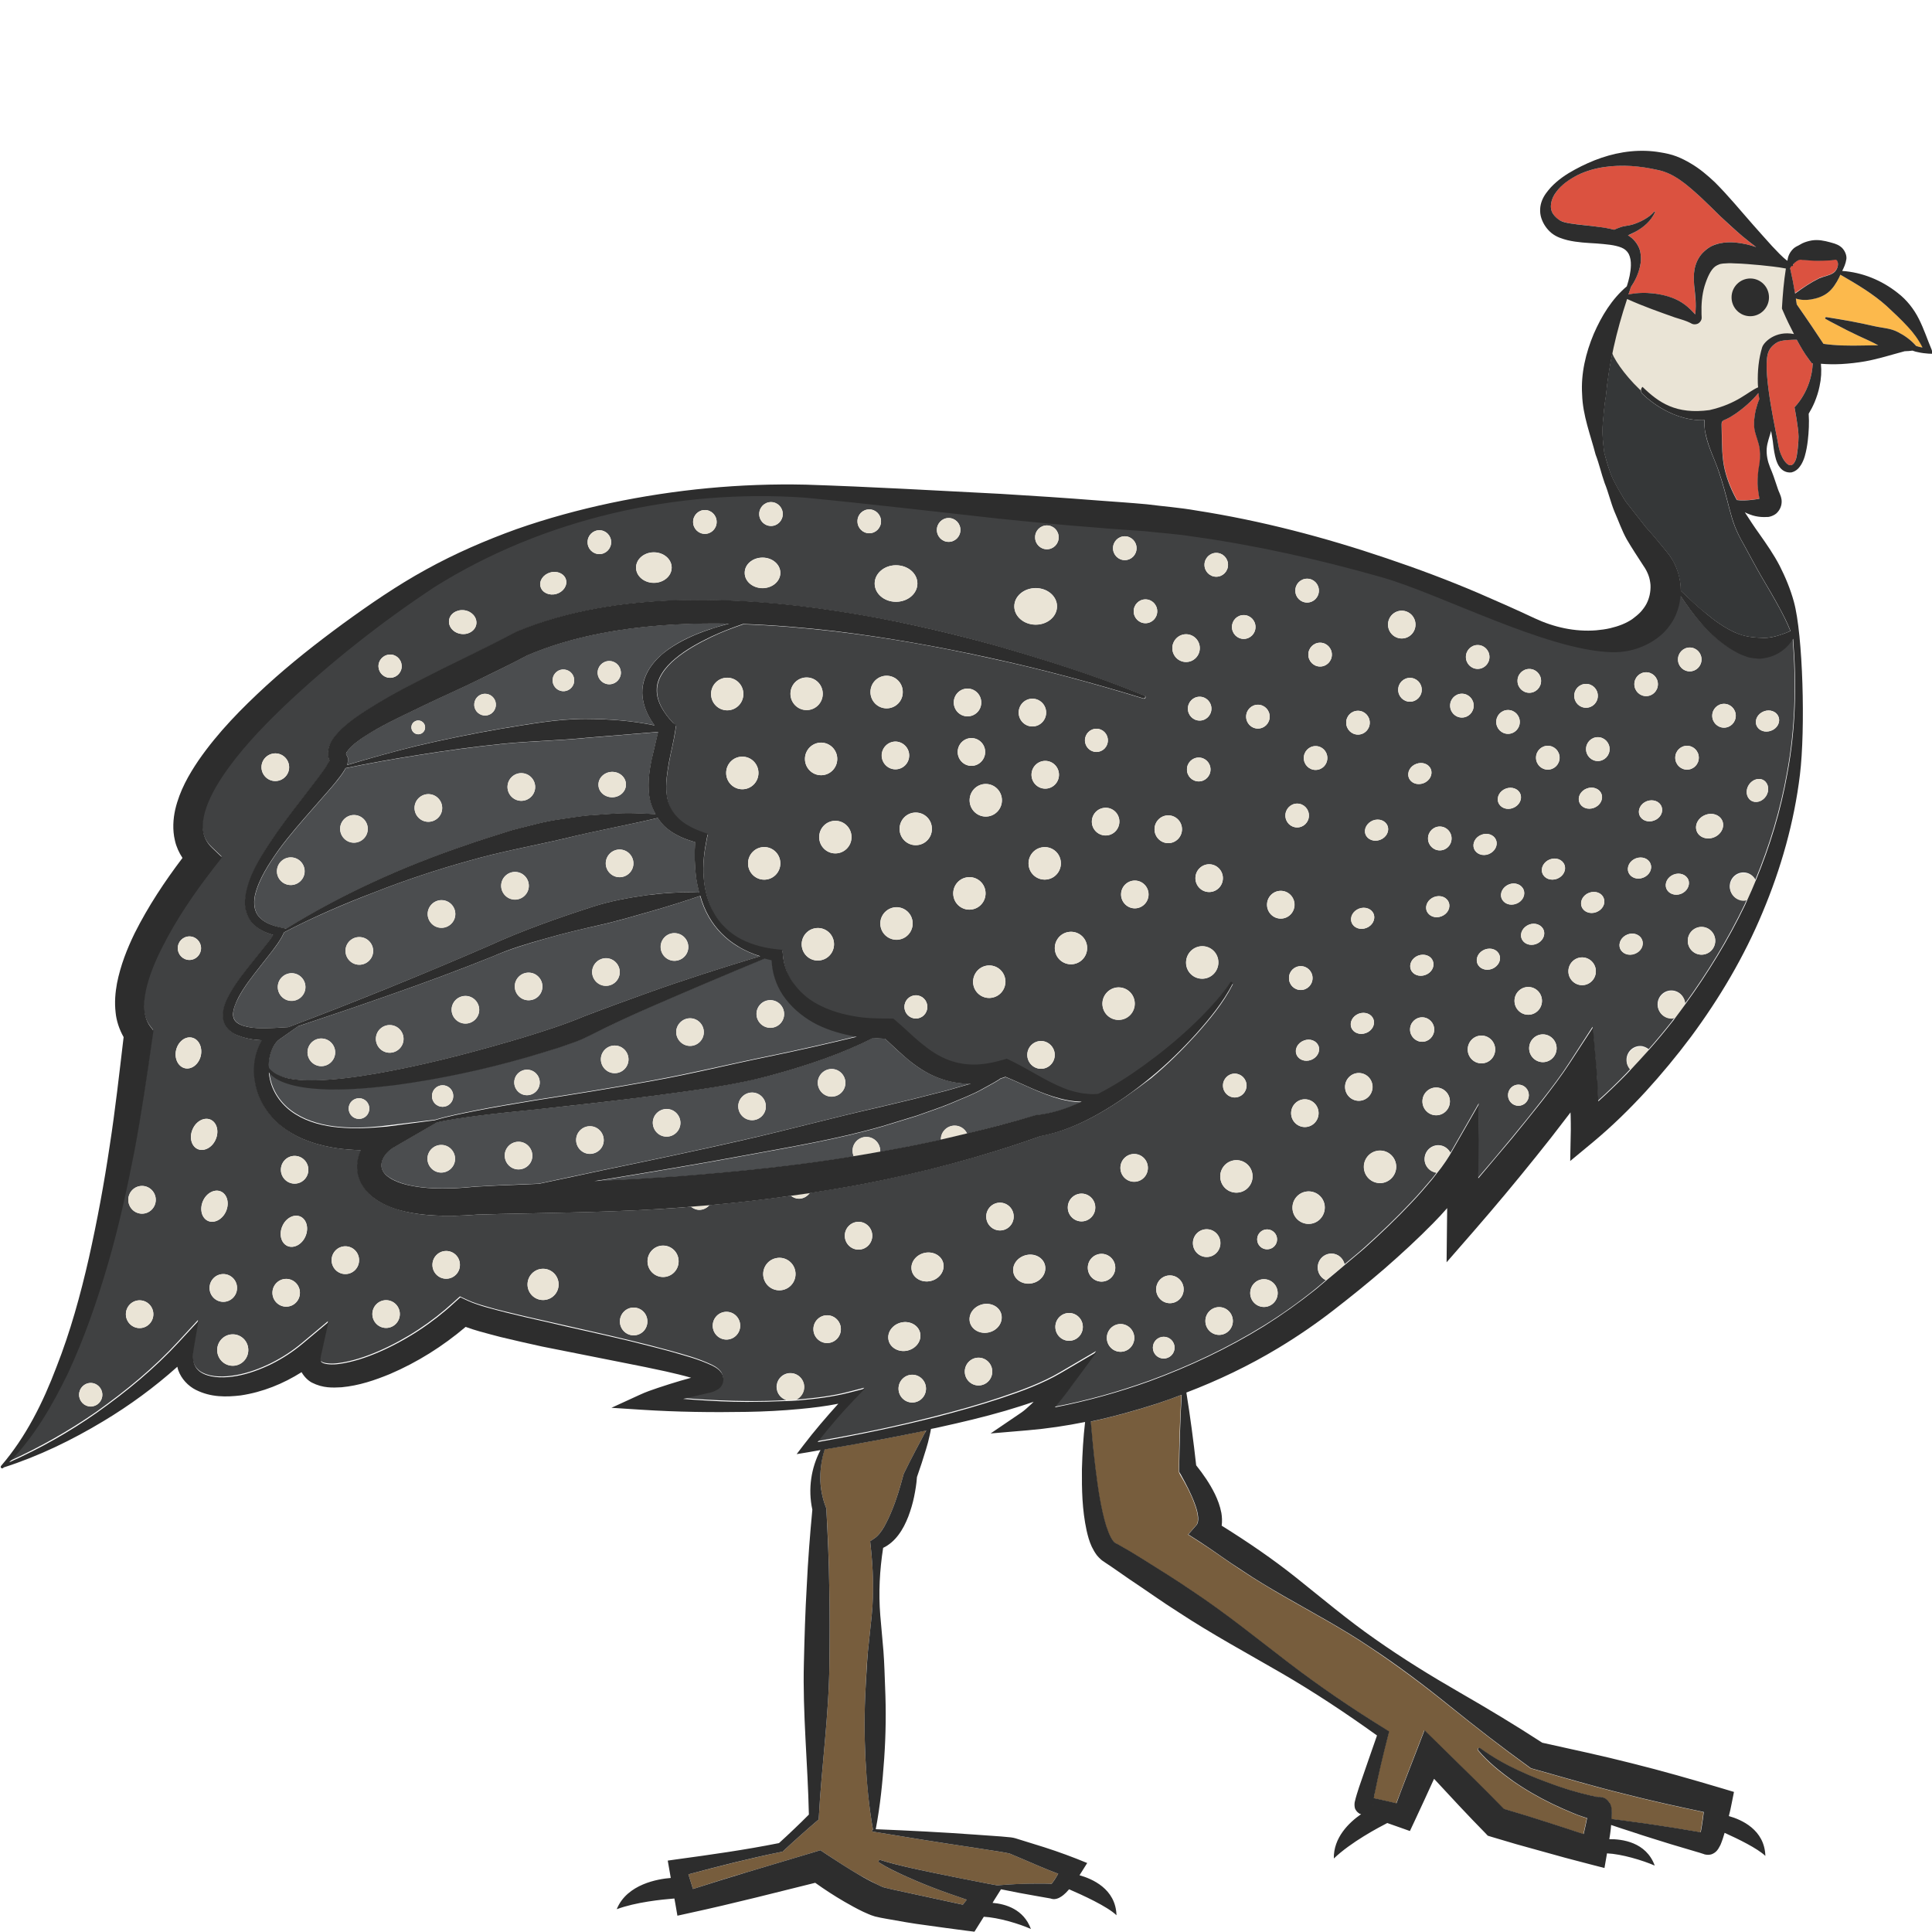 <?xml version="1.0" encoding="utf-8"?>
<!-- Generator: Adobe Illustrator 24.1.2, SVG Export Plug-In . SVG Version: 6.00 Build 0)  -->
<svg version="1.1" id="Layer_1" xmlns="http://www.w3.org/2000/svg" xmlns:xlink="http://www.w3.org/1999/xlink" x="0px" y="0px"
	 viewBox="0 0 128 128" style="enable-background:new 0 0 128 128;" xml:space="preserve">
<style type="text/css">
	.st0{fill:#DB5240;}
	.st1{fill:#775D3D;}
	.st2{fill:#4B4D4F;}
	.st3{fill:#353738;}
	.st4{fill:#FCB94C;}
	.st5{fill:#404142;}
	.st6{fill:#EAE4D6;}
	.st7{fill:#2D2D2D;}
</style>
<g>
	<path class="st0" d="M109.55,19.44c0.64,0.09,1.29,0.24,1.87,0.6c0.28,0.19,0.54,0.41,0.77,0.66l0.12,0.13l0.01-0.07
		c0.06-0.61-0.02-1.23-0.08-1.89c-0.02-0.33-0.04-0.68,0.03-1.04c0.07-0.36,0.23-0.75,0.53-1.07c0.15-0.16,0.32-0.3,0.5-0.4
		c0.18-0.11,0.42-0.2,0.61-0.23c0.39-0.09,0.75-0.09,1.09-0.06c0.47,0.05,0.92,0.15,1.35,0.3c-0.31-0.23-0.62-0.47-0.92-0.73
		c-0.49-0.41-0.96-0.84-1.42-1.28c-0.46-0.45-0.9-0.89-1.34-1.3c-0.89-0.81-1.76-1.6-2.85-1.8c-1.14-0.27-2.35-0.37-3.55-0.19
		c-0.6,0.09-1.2,0.26-1.75,0.53c-0.54,0.27-1.07,0.63-1.41,1.11c-0.37,0.47-0.47,1.06-0.23,1.44c0.12,0.19,0.3,0.37,0.5,0.47
		c0.17,0.08,0.42,0.15,0.7,0.19c0.56,0.08,1.18,0.13,1.82,0.22c0.34,0.05,0.69,0.1,1.04,0.19c0.14-0.06,0.27-0.11,0.4-0.16
		c0.26-0.1,0.54-0.1,0.81-0.18c0.27-0.08,0.53-0.19,0.77-0.33c0.25-0.14,0.49-0.31,0.68-0.53l0,0c0.01-0.01,0.03-0.02,0.04,0
		c0.01,0.01,0.01,0.03,0.01,0.04c-0.26,0.57-0.76,1-1.31,1.3c-0.15,0.08-0.31,0.17-0.48,0.23c0,0,0.01,0,0.01,0.01
		c0.35,0.2,0.65,0.56,0.77,0.96c0.11,0.4,0.09,0.78,0.01,1.12c-0.13,0.5-0.33,0.94-0.6,1.34c-0.06,0.17-0.11,0.33-0.16,0.5
		C108.44,19.39,109,19.39,109.55,19.44z"/>
	<path class="st0" d="M120.53,18.42c0.3-0.13,0.68-0.17,0.94-0.36c0.27-0.18,0.4-0.62,0.23-0.82c-0.08-0.09-0.16-0.04-0.23-0.03
		c-0.09,0.02-0.17,0.02-0.38,0.03c-0.36,0.02-0.69,0.04-0.98,0.01l-0.46-0.03l-0.26-0.02c-0.04,0-0.08-0.02-0.13-0.01
		c-0.13,0.02-0.31,0.15-0.47,0.31c0.02,0.02,0.02,0.04,0.01,0.07c-0.01,0.02-0.04,0.04-0.06,0.04c-0.02,0-0.03-0.01-0.04-0.01
		c-0.04,0.04-0.07,0.09-0.11,0.14c0.13,0.56,0.24,1.12,0.33,1.68C119.5,19.02,119.98,18.69,120.53,18.42z"/>
	<path class="st1" d="M54.35,97.88c-0.01,0.7,0.13,1.37,0.37,1.99l0.02,0.04l0.01,0.12c0.1,1.7,0.17,3.4,0.19,5.1
		c0.04,1.7,0.03,3.39,0.01,5.09c-0.03,3.39-0.52,6.77-0.7,10.17l-0.01,0.16l-0.1,0.08c-0.38,0.32-0.75,0.65-1.12,0.98
		c-0.37,0.33-0.74,0.66-1.1,1l-0.06,0.06l-0.08,0.02c-2.07,0.42-4.12,0.95-6.17,1.49l0.3,0.97c1.22-0.4,2.44-0.78,3.67-1.14
		l4.35-1.3l0.42-0.13l0.42,0.28c0.71,0.46,1.44,0.95,2.18,1.37c0.37,0.21,0.74,0.41,1.11,0.59l0.27,0.13
		c0.09,0.04,0.2,0.09,0.18,0.08c0.14,0.04,0.37,0.1,0.57,0.14l4.71,1.02l0.26-0.33c-0.82-0.28-1.64-0.56-2.45-0.88
		c-0.58-0.22-1.14-0.47-1.7-0.72c-0.56-0.25-1.12-0.52-1.65-0.86c-0.04-0.03-0.06-0.09-0.03-0.13c0.02-0.04,0.07-0.05,0.11-0.04
		c1.16,0.36,2.35,0.6,3.53,0.85c1.19,0.25,2.38,0.49,3.56,0.71l0.65,0.12c0.91-0.08,1.81-0.11,2.72-0.12c0.26,0,0.52,0,0.79,0.01
		c0.03,0,0.06,0,0.09,0.01c0.02-0.03,0.07-0.08,0.1-0.13c0.11-0.16,0.23-0.35,0.34-0.54c-0.82-0.3-1.62-0.66-2.42-1l-0.78-0.33
		c-0.08-0.03-0.06-0.01-0.12-0.03l-0.2-0.04l-0.41-0.07l-1.67-0.26c-2.23-0.33-4.46-0.69-6.68-1.06c-0.03-0.01-0.06-0.04-0.05-0.07
		c0.01-0.03,0.03-0.05,0.06-0.05c-0.28-1.56-0.41-3.12-0.5-4.68c-0.08-1.58-0.08-3.17,0.01-4.75c0.04-0.79,0.07-1.58,0.15-2.37
		l0.25-2.37c0.17-1.58,0.1-3.16-0.08-4.76l-0.02-0.19l0.27-0.18c0.26-0.17,0.47-0.47,0.66-0.78c0.18-0.33,0.35-0.68,0.5-1.05
		c0.31-0.74,0.55-1.55,0.76-2.34l0.03-0.1l0-0.01c0.27-0.56,0.56-1.11,0.85-1.67l0.44-0.83c0.06-0.12,0.13-0.25,0.2-0.38
		c-2.23,0.47-4.48,0.88-6.73,1.25C54.44,96.63,54.35,97.26,54.35,97.88z"/>
	<path class="st2" d="M49.12,75.55c3.04-0.68,6.04-1.5,9.07-2.19l2.26-0.54l2.25-0.57l1.11-0.32l0.5-0.14
		c-0.74,0.02-1.49-0.13-2.19-0.4c-0.76-0.29-1.44-0.75-2.02-1.24c-0.53-0.44-1.01-0.9-1.47-1.34c-0.26-0.01-0.53-0.03-0.79-0.05
		c-2.1,1.06-4.34,1.81-6.6,2.43c-2.58,0.71-5.23,1.03-7.86,1.39c-2.63,0.35-5.27,0.64-7.9,0.92c-1.32,0.14-2.63,0.26-3.94,0.43
		c-0.87,0.12-1.76,0.23-2.61,0.43l-2.85,1.65c-0.31,0.18-0.57,0.45-0.71,0.74c-0.14,0.3-0.14,0.56-0.03,0.78
		c0.2,0.47,1.05,0.86,1.91,1.02c0.88,0.18,1.84,0.2,2.79,0.17c0.48-0.02,0.96-0.06,1.47-0.11l1.54-0.08
		c0.88-0.04,1.76-0.07,2.64-0.11c1.43-0.3,2.85-0.61,4.28-0.91C43.03,76.88,46.09,76.24,49.12,75.55z M55.1,70.82
		c0.5,0,0.91,0.42,0.91,0.92c0,0.51-0.41,0.92-0.92,0.91c-0.5,0-0.91-0.42-0.91-0.93C54.19,71.23,54.6,70.82,55.1,70.82z
		 M29.23,77.69c-0.5,0-0.91-0.42-0.91-0.92s0.41-0.92,0.92-0.91c0.5,0,0.91,0.42,0.91,0.92S29.74,77.69,29.23,77.69z M34.35,77.48
		c-0.5,0-0.91-0.42-0.91-0.92c0-0.51,0.41-0.92,0.92-0.91c0.5,0,0.91,0.42,0.91,0.93S34.85,77.48,34.35,77.48z M49.83,72.38
		c0.5,0,0.91,0.42,0.91,0.92c0,0.51-0.41,0.92-0.92,0.91s-0.91-0.42-0.91-0.93C48.92,72.79,49.33,72.38,49.83,72.38z M44.17,73.47
		c0.5,0,0.91,0.42,0.91,0.92s-0.41,0.92-0.92,0.91c-0.5,0-0.91-0.42-0.91-0.92C43.25,73.88,43.66,73.47,44.17,73.47z M39.08,76.45
		c-0.5,0-0.91-0.42-0.91-0.92s0.41-0.92,0.92-0.91c0.5,0,0.91,0.42,0.91,0.93S39.58,76.45,39.08,76.45z"/>
	<path class="st2" d="M19.58,71.53c0.71,0.08,1.44,0.06,2.16,0.01c1.45-0.1,2.89-0.34,4.32-0.62c2.87-0.56,5.7-1.32,8.5-2.15
		c1.39-0.43,2.8-0.87,4.1-1.42c1.37-0.53,2.78-1.04,4.17-1.54c2.48-0.89,4.99-1.69,7.51-2.45c-0.51-0.17-1.01-0.38-1.47-0.66
		c-0.79-0.47-1.46-1.15-1.91-1.94c-0.26-0.44-0.44-0.91-0.58-1.4c-1.09,0.37-2.17,0.71-3.25,1.02c-1.17,0.33-2.33,0.68-3.52,0.94
		c-1.19,0.26-2.37,0.55-3.54,0.89c-1.18,0.34-2.32,0.68-3.45,1.17c-2.28,0.92-4.59,1.77-6.91,2.58c-2.01,0.71-4.02,1.39-6.04,2.06
		l0.04,0l-1.21,0.85c-0.32,0.23-0.55,0.69-0.65,1.16c-0.05,0.24-0.07,0.49-0.07,0.74c0.19,0.25,0.46,0.42,0.75,0.53
		C18.87,71.41,19.22,71.49,19.58,71.53z M44.8,61.83c0.5,0.06,0.86,0.52,0.8,1.02c-0.06,0.5-0.52,0.86-1.02,0.8
		c-0.5-0.06-0.86-0.52-0.8-1.02C43.84,62.12,44.29,61.76,44.8,61.83z M40.15,63.48c0.5,0,0.91,0.42,0.91,0.92
		c0,0.51-0.41,0.92-0.92,0.91c-0.5,0-0.91-0.42-0.91-0.92C39.24,63.89,39.65,63.48,40.15,63.48z M35.03,64.44
		c0.5,0,0.91,0.42,0.91,0.92c0,0.51-0.41,0.92-0.92,0.91c-0.5,0-0.91-0.42-0.91-0.92C34.11,64.84,34.52,64.43,35.03,64.44z
		 M30.84,65.98c0.5,0,0.91,0.42,0.91,0.92s-0.41,0.92-0.92,0.91c-0.5,0-0.91-0.42-0.91-0.92C29.92,66.39,30.33,65.98,30.84,65.98z
		 M25.93,67.92c0.5,0.06,0.86,0.52,0.8,1.02c-0.06,0.5-0.52,0.86-1.02,0.8c-0.5-0.06-0.86-0.52-0.8-1.02
		C24.97,68.21,25.43,67.86,25.93,67.92z M21.4,68.81c0.5,0.06,0.86,0.52,0.8,1.02s-0.52,0.86-1.02,0.8c-0.5-0.06-0.86-0.52-0.8-1.02
		C20.44,69.1,20.9,68.74,21.4,68.81z"/>
	<path class="st2" d="M28.84,74.18c0.87-0.26,1.77-0.43,2.65-0.61c1.3-0.26,2.61-0.47,3.92-0.69c2.62-0.41,5.23-0.82,7.82-1.3
		c2.6-0.47,5.16-1.1,7.73-1.62c1.95-0.4,3.89-0.84,5.83-1.31c-0.14-0.02-0.29-0.05-0.43-0.08c-0.85-0.18-1.7-0.44-2.48-0.88
		c-0.78-0.44-1.49-1.05-1.99-1.81c-0.46-0.68-0.71-1.48-0.74-2.3c-0.15-0.03-0.3-0.07-0.45-0.11c-2.52,1.04-5.03,2.11-7.52,3.19
		c-1.35,0.59-2.67,1.21-3.99,1.87l-0.5,0.24c-0.16,0.08-0.38,0.15-0.54,0.22c-0.35,0.14-0.71,0.26-1.06,0.37
		c-0.71,0.23-1.42,0.45-2.14,0.65c-2.86,0.82-5.77,1.44-8.71,1.84c-1.47,0.19-2.96,0.32-4.46,0.29c-0.75-0.02-1.5-0.08-2.24-0.25
		c-0.37-0.08-0.74-0.2-1.08-0.38c-0.23-0.12-0.45-0.29-0.62-0.5c0.01,0.15,0.03,0.3,0.07,0.45c0.21,0.97,0.84,1.8,1.69,2.32
		c0.84,0.53,1.86,0.79,2.9,0.88c1.04,0.09,2.11,0.04,3.18-0.1L28.84,74.18z M51.04,66.26c0.5,0,0.91,0.42,0.91,0.92
		c0,0.51-0.41,0.92-0.92,0.91c-0.5,0-0.91-0.42-0.91-0.92S50.53,66.25,51.04,66.26z M45.72,67.46c0.5,0,0.91,0.42,0.91,0.92
		c0,0.51-0.41,0.92-0.92,0.91c-0.5,0-0.91-0.42-0.91-0.93C44.81,67.87,45.22,67.46,45.72,67.46z M40.73,69.27
		c0.5,0,0.91,0.42,0.91,0.92s-0.41,0.92-0.92,0.91c-0.5,0-0.91-0.42-0.91-0.92C39.81,69.67,40.23,69.26,40.73,69.27z M34.92,70.87
		c0.46,0,0.84,0.38,0.84,0.85c0,0.47-0.38,0.84-0.85,0.84c-0.46,0-0.84-0.38-0.84-0.85C34.07,71.24,34.45,70.87,34.92,70.87z
		 M29.33,71.9c0.39,0,0.71,0.32,0.7,0.72c0,0.39-0.32,0.71-0.71,0.71c-0.39,0-0.71-0.32-0.7-0.72C28.62,72.22,28.94,71.9,29.33,71.9
		z M23.78,74.13c-0.38,0-0.68-0.31-0.68-0.69c0-0.38,0.31-0.68,0.69-0.68c0.38,0,0.68,0.31,0.68,0.69
		C24.47,73.83,24.16,74.14,23.78,74.13z"/>
	<path class="st2" d="M66.62,71.36c-0.11,0.04-0.22,0.08-0.33,0.11c-0.04,0.03-0.07,0.05-0.11,0.08c-0.34,0.22-0.69,0.39-1.04,0.59
		c-0.7,0.4-1.44,0.66-2.16,0.98c-0.73,0.3-1.48,0.54-2.22,0.81l-2.25,0.69c-3.02,0.87-6.11,1.38-9.18,1.95
		c-3.07,0.57-6.15,1.08-9.23,1.59c-0.24,0.04-0.47,0.07-0.71,0.11c1.9-0.09,3.79-0.2,5.68-0.33c3.85-0.31,7.7-0.69,11.5-1.32
		c-0.05-0.12-0.08-0.24-0.08-0.38c0-0.51,0.41-0.92,0.92-0.91c0.5,0,0.91,0.42,0.91,0.92c0,0.02-0.01,0.04-0.01,0.07
		c1.35-0.24,2.7-0.5,4.04-0.8c0-0.01-0.01-0.02-0.01-0.03c0-0.51,0.41-0.92,0.92-0.91c0.36,0,0.67,0.22,0.82,0.53
		c1.51-0.37,3.01-0.76,4.5-1.2l0.08-0.02l0.04,0c1-0.11,2-0.43,2.98-0.86c-0.48-0.01-0.97-0.09-1.43-0.21
		C68.94,72.46,67.77,71.82,66.62,71.36z"/>
	<path class="st2" d="M19.11,68.05c4.45-1.69,8.87-3.47,13.22-5.36c2.25-1.03,4.6-1.86,6.95-2.62c1.18-0.38,2.4-0.6,3.63-0.77
		c1.13-0.15,2.27-0.22,3.42-0.16c-0.08-0.32-0.15-0.64-0.2-0.96c-0.1-0.79-0.13-1.59-0.07-2.39c-0.65-0.17-1.3-0.44-1.87-0.91
		c-0.24-0.19-0.43-0.43-0.6-0.69c-2.06,0.49-4.1,0.84-6.12,1.35c-2.13,0.5-4.29,0.88-6.4,1.49c-2.12,0.59-4.21,1.28-6.26,2.09
		c-2.03,0.78-4.04,1.64-5.98,2.65l-0.04,0.08c-0.21,0.46-0.48,0.8-0.74,1.15l-0.8,1.02c-0.53,0.68-1.07,1.35-1.45,2.08
		c-0.19,0.36-0.35,0.74-0.35,1.08c-0.01,0.33,0.15,0.54,0.47,0.7c0.66,0.29,1.54,0.27,2.36,0.22L19.11,68.05z M41.16,56.29
		c0.5,0.06,0.86,0.52,0.8,1.02c-0.06,0.5-0.52,0.86-1.02,0.8c-0.5-0.06-0.86-0.52-0.8-1.02C40.21,56.58,40.66,56.23,41.16,56.29z
		 M34.23,57.77c0.5,0.06,0.86,0.52,0.8,1.02c-0.06,0.5-0.52,0.86-1.02,0.8c-0.5-0.06-0.86-0.52-0.8-1.02
		C33.27,58.07,33.73,57.71,34.23,57.77z M29.36,59.64c0.5,0.06,0.86,0.52,0.8,1.02c-0.06,0.5-0.52,0.86-1.02,0.8
		c-0.5-0.06-0.86-0.52-0.8-1.02C28.41,59.94,28.86,59.58,29.36,59.64z M23.92,62.09c0.5,0.06,0.86,0.52,0.8,1.02
		c-0.06,0.5-0.52,0.86-1.02,0.8c-0.5-0.06-0.86-0.52-0.8-1.02C22.96,62.38,23.41,62.03,23.92,62.09z M19.43,64.48
		c0.5,0.06,0.86,0.52,0.8,1.02c-0.06,0.5-0.52,0.86-1.02,0.8c-0.5-0.06-0.86-0.52-0.8-1.02C18.47,64.78,18.93,64.42,19.43,64.48z"/>
	<path class="st2" d="M23.07,50.25l-0.01,0.11c-0.01,0.14-0.04,0.23-0.07,0.32c1.53-0.46,3.06-0.88,4.61-1.27
		c1.84-0.43,3.69-0.81,5.55-1.13c1.86-0.3,3.74-0.66,5.65-0.66c1.53,0.01,3.06,0.12,4.56,0.43c-0.16-0.23-0.31-0.47-0.44-0.73
		c-0.24-0.49-0.4-1.05-0.36-1.64c0.03-0.58,0.27-1.13,0.59-1.57c0.32-0.44,0.71-0.79,1.12-1.09c0.83-0.59,1.74-0.99,2.66-1.3
		c0.45-0.15,0.91-0.29,1.36-0.41c-1.14-0.02-2.27-0.01-3.4,0.05c-3.42,0.18-6.85,0.73-9.95,2.05c-1.1,0.59-2.21,1.13-3.32,1.66
		c-1.12,0.55-2.26,1.05-3.37,1.58c-1.11,0.54-2.23,1.05-3.28,1.64c-0.52,0.29-1.03,0.61-1.46,0.96c-0.21,0.17-0.4,0.36-0.5,0.52
		c-0.05,0.08-0.07,0.14-0.08,0.15c0,0.02-0.01,0.01,0.01,0.06L23.07,50.25z M40.46,43.8c0.42,0.05,0.72,0.44,0.67,0.86
		c-0.05,0.42-0.43,0.73-0.86,0.67c-0.42-0.05-0.72-0.44-0.67-0.86S40.04,43.74,40.46,43.8z M37.41,44.36
		c0.39,0.05,0.67,0.41,0.63,0.8c-0.05,0.4-0.41,0.68-0.8,0.63c-0.39-0.05-0.67-0.41-0.62-0.8C36.66,44.59,37.02,44.31,37.41,44.36z
		 M32.22,45.97c0.39,0.05,0.67,0.41,0.63,0.8c-0.05,0.4-0.41,0.68-0.8,0.63c-0.39-0.05-0.67-0.41-0.62-0.8
		C31.47,46.2,31.83,45.92,32.22,45.97z M27.43,47.83c0.2-0.16,0.48-0.12,0.64,0.08c0.15,0.2,0.12,0.49-0.08,0.64
		c-0.2,0.16-0.48,0.12-0.64-0.08C27.2,48.27,27.23,47.98,27.43,47.83z"/>
	<path class="st1" d="M78.1,97.52l0-0.12c0.02-1.66,0.07-3.32,0.17-4.98c-0.53,0.2-1.06,0.39-1.59,0.57
		c-1.46,0.47-2.93,0.88-4.43,1.2c0.1,1.06,0.19,2.11,0.32,3.15c0.16,1.29,0.35,2.59,0.7,3.76c0.19,0.57,0.44,1.11,0.7,1.18
		c0.6,0.34,1.15,0.67,1.72,1.02c1.11,0.71,2.23,1.39,3.31,2.13c2.18,1.46,4.23,3.11,6.32,4.71c2.09,1.6,4.26,3.06,6.49,4.45
		l0.21,0.13l-0.07,0.27c-0.33,1.24-0.62,2.5-0.87,3.74c-0.02,0.13-0.05,0.27-0.08,0.41l0.32,0.07c0.4,0.08,0.79,0.18,1.18,0.27
		c0.45-1.2,0.91-2.39,1.37-3.57l0.49-1.27l1,0.98c1.43,1.4,2.87,2.79,4.26,4.23c1,0.29,1.99,0.6,2.98,0.92
		c0.77,0.24,1.54,0.5,2.3,0.75c0.03-0.15,0.07-0.29,0.1-0.44c0.05-0.21,0.09-0.42,0.13-0.62l-0.2-0.06
		c-0.25-0.08-0.49-0.17-0.73-0.27c-0.47-0.19-0.94-0.4-1.39-0.62c-0.91-0.44-1.79-0.95-2.62-1.53c-0.82-0.59-1.62-1.23-2.27-2.01
		c-0.03-0.04-0.03-0.1,0.01-0.14c0.03-0.03,0.08-0.03,0.12,0c1.59,1.16,3.4,1.91,5.22,2.54c0.46,0.16,0.92,0.3,1.38,0.42l0.69,0.17
		l0.33,0.07c0.06,0.01,0.13,0.02,0.18,0.03c0,0,0.01,0,0.01,0c0.21-0.02,0.41,0.05,0.52,0.13c0.13,0.07,0.27,0.27,0.26,0.29
		c0.03,0.05,0.05,0.11,0.07,0.16c0.03,0.09,0.03,0.11,0.04,0.18c0.02,0.15,0.02,0.25,0.02,0.33c0,0.14-0.01,0.26-0.02,0.37
		c0.51,0.07,1.01,0.13,1.52,0.2c0.89,0.11,1.77,0.26,2.65,0.39l1.32,0.22l0.42,0.07c0.05-0.27,0.1-0.58,0.14-0.87l0.06-0.47
		c-1.77-0.37-3.54-0.76-5.29-1.21c-2.01-0.49-3.99-1.08-5.98-1.64l-0.18-0.05l-0.11-0.08c-1.79-1.29-3.53-2.65-5.25-4.03
		c-1.72-1.39-3.49-2.71-5.32-3.93c-1.83-1.23-3.78-2.27-5.7-3.37c-0.95-0.55-1.9-1.12-2.81-1.73c-0.92-0.59-1.82-1.27-2.7-1.83
		l-0.81-0.52l0.55-0.63c0.06-0.07,0.13-0.25,0.1-0.53c-0.02-0.27-0.11-0.59-0.23-0.9c-0.23-0.64-0.57-1.28-0.95-1.91L78.1,97.52z"/>
	<path class="st2" d="M18.94,61.53l-0.01,0.02c3.71-2.28,7.7-4.1,11.83-5.51c1.05-0.38,2.12-0.69,3.19-1.04
		c1.08-0.27,2.16-0.59,3.28-0.73c0.55-0.08,1.11-0.17,1.66-0.23c0.56-0.04,1.12-0.09,1.68-0.12c0.95-0.08,1.92-0.03,2.87,0.03
		c-0.22-0.41-0.37-0.86-0.43-1.3c-0.09-0.83,0.01-1.62,0.18-2.36c0.13-0.62,0.29-1.22,0.42-1.79l-4.75,0.39
		c-1.85,0.19-3.71,0.21-5.57,0.4c-1.86,0.19-3.71,0.44-5.56,0.74c-1.62,0.25-3.23,0.54-4.83,0.87c-0.03,0.05-0.06,0.1-0.08,0.15
		c-0.09,0.15-0.19,0.29-0.29,0.42c-0.19,0.26-0.39,0.49-0.58,0.72l-1.19,1.36c-0.79,0.9-1.57,1.79-2.27,2.74
		c-0.67,0.95-1.34,1.96-1.59,3.04c-0.11,0.53-0.05,1.07,0.28,1.43c0.33,0.37,0.87,0.58,1.41,0.7L18.94,61.53z M40.62,51.14
		c0.5,0.03,0.88,0.42,0.85,0.89c-0.03,0.47-0.47,0.82-0.97,0.79c-0.5-0.03-0.88-0.42-0.85-0.89C39.68,51.47,40.12,51.11,40.62,51.14
		z M34.65,51.23c0.5,0.06,0.86,0.52,0.8,1.02c-0.06,0.5-0.52,0.86-1.02,0.8c-0.5-0.06-0.86-0.52-0.8-1.02
		C33.69,51.52,34.15,51.16,34.65,51.23z M28.49,52.62c0.5,0.06,0.86,0.52,0.8,1.02c-0.06,0.5-0.52,0.86-1.02,0.8
		c-0.5-0.06-0.86-0.52-0.8-1.02C27.53,52.92,27.99,52.56,28.49,52.62z M23.56,54c0.5,0.06,0.86,0.52,0.8,1.02
		c-0.06,0.5-0.52,0.86-1.02,0.8c-0.5-0.06-0.86-0.52-0.8-1.02C22.61,54.3,23.06,53.94,23.56,54z M18.36,57.61
		c0.06-0.5,0.52-0.86,1.02-0.8c0.5,0.06,0.86,0.52,0.8,1.02c-0.06,0.5-0.52,0.86-1.02,0.8C18.65,58.57,18.29,58.11,18.36,57.61z"/>
	<path class="st3" d="M118.84,22.13c0.01,0,0.01,0.01,0.01,0.01c-0.26-0.5-0.51-1.01-0.73-1.53l-0.07-0.16l0-0.07
		c0.05-0.86,0.13-1.73,0.26-2.59c-0.56-0.11-1.12-0.16-1.67-0.22c-0.59-0.06-1.18-0.11-1.73-0.12c-0.28-0.01-0.54,0-0.76,0.01
		c-0.12,0.01-0.18,0.02-0.27,0.06c-0.09,0.03-0.17,0.08-0.25,0.13c-0.3,0.22-0.53,0.73-0.71,1.31c-0.17,0.58-0.22,1.21-0.2,1.84
		l0.01,0.24c0.01,0.16-0.1,0.34-0.27,0.41c-0.08,0.04-0.18,0.05-0.28,0.03c-0.1-0.01-0.2-0.1-0.21-0.09l-0.2-0.09
		c-0.27-0.11-0.55-0.19-0.82-0.27c-1.01-0.36-2.05-0.73-3.16-1.22c-0.72,2.17-1.2,4.27-1.4,6.42c-0.11,0.61-0.15,1.22-0.21,1.86
		c-0.05,0.63,0.02,1.27,0.1,1.9c0.17,0.61,0.33,1.23,0.6,1.8c0.14,0.28,0.3,0.57,0.46,0.84c0.16,0.27,0.31,0.55,0.52,0.8l1.17,1.49
		c0.43,0.47,0.82,0.95,1.21,1.42c0.08,0.1,0.24,0.29,0.36,0.45c0.12,0.17,0.23,0.35,0.33,0.55c0.19,0.38,0.31,0.79,0.38,1.22
		c0.03,0.19,0.04,0.39,0.04,0.58c0.54,0.5,1.05,1.02,1.62,1.46c0.6,0.51,1.25,0.97,1.92,1.28c0.68,0.33,1.37,0.37,1.96,0.38
		c0.54,0.01,1.1-0.17,1.77-0.45c-0.21-0.53-0.46-1.03-0.73-1.53c-0.38-0.7-0.79-1.39-1.2-2.09c-0.41-0.7-0.78-1.42-1.18-2.14
		c-0.2-0.35-0.42-0.77-0.57-1.16c-0.16-0.4-0.27-0.82-0.38-1.23c-0.21-0.82-0.42-1.63-0.69-2.42c-0.26-0.79-0.67-1.55-0.86-2.42
		c-0.04-0.21-0.08-0.44-0.1-0.66c-0.01-0.1,0-0.21,0.02-0.33c-0.05,0-0.11,0.01-0.16,0.01c-2.28,0-3.95-1.74-3.97-1.76
		c-0.12-0.13-0.12-0.33,0.01-0.45c1.08,1.05,2.22,1.84,4.44,1.54c1.87-0.44,2.53-1.23,3.22-1.51c-0.01-0.09-0.02-0.18-0.02-0.28
		c-0.02-0.8,0.05-1.59,0.29-2.38c0,0,0.01,0,0.01-0.01c0,0,0-0.01,0-0.01C116.87,22.67,117.62,21.89,118.84,22.13z M115.96,20.94
		c-0.68,0-1.24-0.56-1.24-1.25c0-0.69,0.55-1.25,1.24-1.25c0.68,0,1.24,0.56,1.24,1.25C117.2,20.39,116.65,20.94,115.96,20.94z"/>
	<path class="st0" d="M119.86,23.83c-0.32-0.44-0.58-0.88-0.82-1.32c-0.3-0.01-1.01,0-1.31,0.18c-0.31,0.19-0.54,0.44-0.62,0.8
		c-0.32,1.36,0.62,5.38,0.7,5.94c0.05,0.31,0.12,0.61,0.27,0.86c0.13,0.27,0.58,0.95,0.89,0.18c0.1-0.26,0.19-1.23,0.19-1.54
		c-0.01-0.6-0.27-1.95-0.27-1.95s1.12-1.06,1.21-2.91l-0.07-0.01L119.86,23.83z"/>
	<path class="st0" d="M116.59,29.74c-0.05-0.43-0.26-0.86-0.34-1.29c-0.08-0.43-0.01-0.87,0.08-1.29c0.06-0.25,0.14-0.49,0.24-0.73
		c-0.02-0.13-0.04-0.27-0.06-0.4c-0.44,0.53-0.95,0.98-1.53,1.38c-0.18,0.12-0.37,0.24-0.58,0.34l-0.16,0.07
		c-0.07,0.03-0.04,0.02-0.07,0.04c-0.03,0.02-0.05,0.04-0.06,0.06c-0.03,0.06-0.04,0.07-0.04,0.19c0.01,0.19,0,0.38,0.01,0.57
		c0.01,0.78,0.01,1.63,0.2,2.43c0.17,0.7,0.45,1.37,0.8,2.01c0.35,0.05,0.68,0.02,1-0.01c0.18-0.02,0.35-0.04,0.5-0.08
		c-0.05-0.22-0.08-0.43-0.1-0.64c-0.06-0.45-0.02-0.91,0.06-1.35C116.61,30.6,116.65,30.17,116.59,29.74z"/>
	<path class="st4" d="M125,20.28c-0.89-0.8-1.94-1.43-3.07-2.08c-0.02,0.05-0.05,0.11-0.07,0.16c-0.2,0.4-0.44,0.77-0.76,1.03
		c-0.33,0.24-0.72,0.37-1.11,0.45c-0.33,0.04-0.67,0.05-1.01-0.06c0.02,0.13,0.04,0.26,0.06,0.39c0.33,0.46,0.65,0.94,0.97,1.41
		l0.8,1.2c0.82,0.12,1.72,0.13,2.62,0.11c0.33,0,0.67,0,1.01-0.01c-0.2-0.1-0.39-0.21-0.59-0.3c-0.49-0.22-0.98-0.45-1.46-0.69
		c-0.48-0.25-0.96-0.49-1.44-0.76c-0.03-0.02-0.04-0.06-0.02-0.09c0.01-0.02,0.04-0.04,0.07-0.03c0.54,0.07,1.07,0.18,1.6,0.27
		c0.53,0.1,1.06,0.21,1.58,0.33c0.52,0.12,1.08,0.13,1.56,0.39c0.43,0.23,0.85,0.5,1.21,0.92c0.07,0.02,0.14,0.04,0.2,0.06
		c0.08,0.02,0.16,0.03,0.24,0.04c-0.26-0.51-0.6-0.97-0.98-1.38C125.95,21.16,125.48,20.72,125,20.28z"/>
	<path class="st5" d="M117,43.52l-0.37,0.06c-0.12,0.01-0.24-0.01-0.37-0.02c-0.12-0.01-0.24-0.03-0.36-0.05
		c-0.12-0.03-0.23-0.07-0.34-0.11c-0.22-0.08-0.44-0.17-0.63-0.29c-0.2-0.11-0.4-0.21-0.57-0.35c-1.31-0.9-2.23-2.11-3.05-3.34
		c-0.05,0.56-0.21,1.12-0.49,1.62c-0.22,0.37-0.5,0.71-0.82,0.99c-0.3,0.26-0.65,0.48-1.01,0.65c-0.72,0.35-1.5,0.49-2.23,0.47
		c-4.33-0.11-11.43-3.9-15.3-4.98c-4.12-1.17-8.3-2.11-12.51-2.69c-1.05-0.17-2.1-0.23-3.16-0.35c-1.06-0.08-2.15-0.14-3.22-0.24
		c-2.15-0.16-4.29-0.37-6.44-0.59c-4.28-0.47-8.56-0.99-12.84-1.39c-8.5-0.58-17.31,1.4-24.51,5.91c-3.53,2.32-6.94,5.02-10.01,7.93
		c-1.53,1.46-2.99,3.02-4.11,4.71c-0.55,0.84-1.02,1.74-1.19,2.6c-0.17,0.87,0,1.53,0.55,2.05l0.66,0.63l-0.57,0.73
		c-1.3,1.68-2.5,3.44-3.42,5.29c-0.46,0.92-0.85,1.87-1.05,2.79c-0.2,0.93-0.15,1.8,0.26,2.36l0.24,0.32l-0.06,0.4
		c-0.34,2.48-0.73,5.05-1.2,7.56c-0.49,2.52-1.04,5.03-1.76,7.5c-0.73,2.47-1.56,4.9-2.65,7.24c-1.03,2.12-2.23,4.21-3.89,5.89
		c2.04-0.92,3.98-2.02,5.81-3.29c1.96-1.39,3.82-2.92,5.43-4.67l1.3-1.41l-0.33,1.93c-0.06,0.37-0.04,0.72,0.07,0.98
		c0.11,0.26,0.31,0.47,0.6,0.6c0.59,0.29,1.42,0.28,2.2,0.14c0.79-0.14,1.57-0.43,2.3-0.79c0.74-0.37,1.43-0.82,2.06-1.35l1.71-1.43
		l-0.49,2.21c-0.04,0.18-0.04,0.33-0.01,0.38c0.02,0.06,0.02,0.06,0.11,0.11c0.18,0.1,0.63,0.14,1.06,0.08
		c0.89-0.11,1.83-0.42,2.72-0.81c1.8-0.79,3.48-1.9,4.93-3.23l0.42-0.38l0.54,0.25c0.32,0.15,0.76,0.29,1.18,0.41
		c0.43,0.13,0.87,0.24,1.32,0.35c0.89,0.22,1.79,0.43,2.7,0.63c1.81,0.42,3.63,0.81,5.45,1.25c0.91,0.22,1.82,0.45,2.73,0.7
		c0.92,0.26,1.8,0.48,2.78,0.94c0.13,0.07,0.26,0.13,0.44,0.29c0.08,0.09,0.24,0.19,0.29,0.57c0.02,0.18-0.06,0.39-0.14,0.49
		c-0.08,0.11-0.15,0.17-0.21,0.21c-0.45,0.26-0.65,0.23-0.87,0.3l-1.35,0.32c-0.03,0.01-0.06,0.02-0.09,0.02
		c0.25,0.02,0.51,0.04,0.76,0.06c1.15,0.08,2.3,0.13,3.45,0.14c0.89,0.01,1.78-0.01,2.66-0.06c-0.38-0.11-0.66-0.45-0.66-0.87
		c0-0.51,0.41-0.92,0.91-0.92s0.91,0.41,0.91,0.92c0,0.37-0.22,0.69-0.54,0.84c0.05,0,0.1,0,0.15-0.01c1.14-0.1,2.28-0.23,3.37-0.52
		l1.01-0.26l-0.72,0.75c-0.85,0.89-1.65,1.83-2.41,2.79c2.65-0.45,5.29-1,7.9-1.67c1.43-0.37,2.85-0.76,4.24-1.23
		c1.38-0.46,2.78-0.97,3.98-1.68l2.37-1.39L71,91.77c-0.36,0.49-0.73,0.96-1.12,1.43c2.12-0.4,4.24-1,6.27-1.73
		c2.65-0.97,5.21-2.18,7.6-3.66c1.19-0.74,2.33-1.55,3.43-2.44c0.23-0.18,0.44-0.38,0.66-0.56c-0.32-0.14-0.54-0.46-0.54-0.84
		c0-0.51,0.41-0.92,0.91-0.92c0.43,0,0.78,0.31,0.87,0.71c0.45-0.38,0.92-0.75,1.36-1.15c1.05-0.95,2.08-1.93,3.04-2.95
		c0.49-0.51,0.94-1.04,1.39-1.57c0.11-0.13,0.21-0.27,0.31-0.4c-0.45-0.06-0.8-0.43-0.8-0.9c0-0.51,0.41-0.92,0.91-0.92
		c0.35,0,0.65,0.21,0.8,0.51l1.88-3.28l-0.04,3.91l-0.01,1.02c0.76-0.89,1.52-1.78,2.26-2.68c0.67-0.81,1.33-1.63,1.98-2.46
		c0.64-0.82,1.28-1.66,1.82-2.5l1.53-2.36l0.24,2.79c0.06,0.68,0.09,1.37,0.11,2.05l0,0.06c0.64-0.57,1.26-1.17,1.86-1.79
		c0.1-0.1,0.18-0.2,0.28-0.3c-0.15-0.16-0.24-0.38-0.24-0.62c0-0.51,0.41-0.92,0.91-0.92c0.21,0,0.4,0.09,0.56,0.21
		c0.52-0.59,1.02-1.19,1.51-1.81c0.07-0.1,0.14-0.2,0.22-0.29c-0.07,0.02-0.15,0.05-0.23,0.05c-0.5,0-0.91-0.41-0.91-0.92
		s0.41-0.92,0.91-0.92c0.49,0,0.88,0.39,0.9,0.88c1.5-2.06,2.84-4.25,3.95-6.56c0.05-0.11,0.1-0.23,0.15-0.34
		c-0.07,0.02-0.14,0.04-0.22,0.04c-0.5,0-0.91-0.41-0.91-0.92c0-0.51,0.41-0.92,0.91-0.92c0.35,0,0.63,0.2,0.79,0.48
		c0.94-2.27,1.66-4.65,2.09-7.08c0.55-2.92,0.62-5.92,0.38-8.91c-0.01-0.02-0.02-0.05-0.02-0.07
		C118.41,42.87,117.78,43.36,117,43.52z M6.01,93.18c-0.43,0-0.77-0.35-0.77-0.78c0-0.43,0.35-0.78,0.77-0.78s0.77,0.35,0.77,0.78
		C6.78,92.84,6.44,93.18,6.01,93.18z M9.25,87.99c-0.5,0-0.91-0.41-0.91-0.92s0.41-0.92,0.91-0.92c0.5,0,0.91,0.41,0.91,0.92
		S9.75,87.99,9.25,87.99z M9.41,80.41c-0.5,0-0.91-0.41-0.91-0.92c0-0.51,0.41-0.92,0.91-0.92s0.91,0.41,0.91,0.92
		C10.32,80,9.91,80.41,9.41,80.41z M86.6,38.34c0.43,0,0.78,0.35,0.78,0.79c0,0.44-0.35,0.79-0.78,0.79s-0.78-0.35-0.78-0.79
		C85.81,38.7,86.16,38.34,86.6,38.34z M85.94,53.24c0.43,0,0.78,0.35,0.78,0.79c0,0.44-0.35,0.79-0.78,0.79
		c-0.43,0-0.78-0.35-0.78-0.79C85.16,53.6,85.51,53.24,85.94,53.24z M84.12,47.48c0,0.44-0.35,0.79-0.78,0.79s-0.78-0.35-0.78-0.79
		c0-0.44,0.35-0.79,0.78-0.79S84.12,47.04,84.12,47.48z M83.95,81.45c0.36,0,0.66,0.3,0.66,0.66c0,0.37-0.29,0.66-0.66,0.66
		s-0.66-0.3-0.66-0.66C83.29,81.75,83.58,81.45,83.95,81.45z M82.59,71.92c0,0.44-0.35,0.79-0.78,0.79c-0.43,0-0.78-0.35-0.78-0.79
		c0-0.44,0.35-0.79,0.78-0.79C82.23,71.13,82.59,71.48,82.59,71.92z M82.4,40.75c0.43,0,0.78,0.35,0.78,0.79s-0.35,0.79-0.78,0.79
		c-0.43,0-0.78-0.35-0.78-0.79S81.96,40.75,82.4,40.75z M80.58,36.63c0.43,0,0.78,0.35,0.78,0.79c0,0.44-0.35,0.79-0.78,0.79
		c-0.43,0-0.78-0.35-0.78-0.79C79.8,36.99,80.15,36.63,80.58,36.63z M79.42,50.19c0.43,0,0.78,0.35,0.78,0.79
		c0,0.44-0.35,0.79-0.78,0.79s-0.78-0.35-0.78-0.79C78.63,50.55,78.98,50.19,79.42,50.19z M78.7,46.95c0-0.44,0.35-0.79,0.78-0.79
		s0.78,0.35,0.78,0.79c0,0.44-0.35,0.79-0.78,0.79S78.7,47.39,78.7,46.95z M79.41,62.72c0.58-0.13,1.15,0.23,1.28,0.81
		c0.13,0.58-0.23,1.16-0.81,1.29c-0.58,0.13-1.15-0.23-1.28-0.81C78.48,63.42,78.84,62.85,79.41,62.72z M80.11,59.1
		c-0.5,0-0.91-0.41-0.91-0.92c0-0.51,0.41-0.92,0.91-0.92s0.91,0.41,0.91,0.92C81.02,58.69,80.61,59.1,80.11,59.1z M78.58,42.02
		c0.5,0,0.91,0.41,0.91,0.92c0,0.51-0.41,0.92-0.91,0.92s-0.91-0.41-0.91-0.92C77.67,42.44,78.08,42.02,78.58,42.02z M77.4,54.02
		c0.5,0,0.91,0.41,0.91,0.92c0,0.51-0.41,0.92-0.91,0.92s-0.91-0.41-0.91-0.92C76.49,54.43,76.9,54.02,77.4,54.02z M75.89,39.71
		c0.43,0,0.78,0.35,0.78,0.79s-0.35,0.79-0.78,0.79c-0.43,0-0.78-0.35-0.78-0.79S75.46,39.71,75.89,39.71z M68.4,48.13
		c-0.5,0-0.91-0.41-0.91-0.92c0-0.51,0.41-0.92,0.91-0.92s0.91,0.41,0.91,0.92C69.31,47.72,68.9,48.13,68.4,48.13z M70.16,51.33
		c0,0.51-0.41,0.92-0.91,0.92s-0.91-0.41-0.91-0.92c0-0.51,0.41-0.92,0.91-0.92S70.16,50.82,70.16,51.33z M69.45,58.25
		c-0.58,0.13-1.15-0.23-1.28-0.81s0.23-1.16,0.81-1.29c0.58-0.13,1.15,0.23,1.28,0.81C70.39,57.54,70.03,58.12,69.45,58.25z
		 M69.88,69.89c0,0.51-0.41,0.92-0.91,0.92s-0.91-0.41-0.91-0.92c0-0.51,0.41-0.92,0.91-0.92S69.88,69.39,69.88,69.89z M70.72,61.76
		c0.58-0.13,1.15,0.23,1.28,0.81c0.13,0.58-0.23,1.16-0.81,1.29c-0.58,0.13-1.15-0.23-1.28-0.81
		C69.78,62.47,70.14,61.89,70.72,61.76z M71.88,49.05c0-0.42,0.34-0.77,0.76-0.77c0.42,0,0.76,0.34,0.76,0.77s-0.34,0.77-0.76,0.77
		C72.22,49.82,71.88,49.47,71.88,49.05z M73.05,53.54c0.49-0.11,0.98,0.2,1.09,0.69c0.11,0.49-0.2,0.99-0.69,1.1
		c-0.49,0.11-0.98-0.2-1.09-0.69C72.25,54.14,72.56,53.65,73.05,53.54z M73.87,65.44c0.58-0.13,1.15,0.23,1.28,0.81
		c0.13,0.58-0.23,1.16-0.81,1.29c-0.58,0.13-1.15-0.23-1.28-0.81C72.93,66.15,73.3,65.58,73.87,65.44z M74.27,59.26
		c0-0.51,0.41-0.92,0.91-0.92s0.91,0.41,0.91,0.92c0,0.51-0.41,0.92-0.91,0.92S74.27,59.76,74.27,59.26z M74.52,35.53
		c0.43,0,0.78,0.35,0.78,0.79s-0.35,0.79-0.78,0.79s-0.78-0.35-0.78-0.79S74.09,35.53,74.52,35.53z M69.36,34.81
		c0.43,0,0.78,0.35,0.78,0.79c0,0.44-0.35,0.79-0.78,0.79s-0.78-0.35-0.78-0.79C68.57,35.16,68.92,34.81,69.36,34.81z M68.62,38.96
		c0.78,0,1.41,0.54,1.41,1.21c0,0.67-0.63,1.21-1.41,1.21s-1.42-0.54-1.42-1.21C67.2,39.5,67.83,38.96,68.62,38.96z M62.85,34.32
		c0.43,0,0.78,0.35,0.78,0.79c0,0.44-0.35,0.79-0.78,0.79c-0.43,0-0.78-0.35-0.78-0.79C62.07,34.68,62.42,34.32,62.85,34.32z
		 M60.78,38.66c0,0.67-0.63,1.21-1.42,1.21c-0.78,0-1.41-0.54-1.41-1.21c0-0.67,0.63-1.21,1.41-1.21
		C60.15,37.45,60.78,37.99,60.78,38.66z M57.59,33.75c0.43,0,0.78,0.35,0.78,0.79c0,0.44-0.35,0.79-0.78,0.79s-0.78-0.35-0.78-0.79
		C56.8,34.1,57.15,33.75,57.59,33.75z M51.08,33.27c0.43,0,0.78,0.35,0.78,0.79s-0.35,0.79-0.78,0.79c-0.43,0-0.78-0.35-0.78-0.79
		S50.65,33.27,51.08,33.27z M50.52,36.94c0.65,0,1.18,0.45,1.18,1.01c0,0.56-0.53,1.01-1.18,1.01c-0.65,0-1.18-0.45-1.18-1.01
		C49.33,37.39,49.86,36.94,50.52,36.94z M46.7,33.79c0.43,0,0.78,0.35,0.78,0.79s-0.35,0.79-0.78,0.79c-0.43,0-0.78-0.35-0.78-0.79
		S46.27,33.79,46.7,33.79z M43.32,36.59c0.65,0,1.18,0.45,1.18,1.01s-0.53,1.01-1.18,1.01c-0.65,0-1.18-0.45-1.18-1.01
		S42.67,36.59,43.32,36.59z M39.71,35.13c0.43,0,0.78,0.35,0.78,0.79c0,0.44-0.35,0.79-0.78,0.79s-0.78-0.35-0.78-0.79
		C38.92,35.49,39.27,35.13,39.71,35.13z M36.46,37.93c0.46-0.13,0.93,0.08,1.04,0.47c0.11,0.39-0.18,0.82-0.64,0.95
		c-0.46,0.13-0.93-0.08-1.04-0.47C35.7,38.49,35.99,38.06,36.46,37.93z M30.75,40.43c0.5,0.06,0.86,0.46,0.81,0.9
		c-0.05,0.43-0.5,0.74-1,0.67c-0.5-0.06-0.86-0.46-0.81-0.9C29.8,40.67,30.25,40.37,30.75,40.43z M25.94,43.37
		c0.42,0.05,0.72,0.44,0.67,0.86c-0.05,0.42-0.43,0.73-0.86,0.67c-0.42-0.05-0.72-0.44-0.67-0.86
		C25.13,43.62,25.52,43.32,25.94,43.37z M18.35,49.92c0.5,0.06,0.86,0.52,0.8,1.02c-0.06,0.5-0.52,0.86-1.02,0.8
		c-0.5-0.06-0.86-0.52-0.8-1.02S17.85,49.86,18.35,49.92z M12.55,62.04c0.43,0,0.77,0.35,0.77,0.78c0,0.43-0.35,0.78-0.77,0.78
		s-0.77-0.35-0.77-0.78C11.77,62.39,12.12,62.04,12.55,62.04z M11.67,69.56c0.14-0.56,0.61-0.92,1.06-0.81
		c0.45,0.11,0.7,0.65,0.57,1.21c-0.14,0.56-0.61,0.92-1.06,0.81C11.79,70.65,11.54,70.11,11.67,69.56z M13.1,76.13
		c-0.42-0.19-0.58-0.77-0.34-1.31c0.23-0.54,0.77-0.82,1.19-0.64c0.42,0.19,0.58,0.77,0.34,1.31C14.06,76.03,13.52,76.31,13.1,76.13
		z M13.44,79.58c0.23-0.54,0.77-0.82,1.19-0.64c0.42,0.19,0.58,0.77,0.34,1.31c-0.23,0.54-0.77,0.82-1.19,0.64
		C13.36,80.7,13.21,80.12,13.44,79.58z M13.88,85.33c0-0.51,0.41-0.92,0.91-0.92s0.91,0.41,0.91,0.92s-0.41,0.92-0.91,0.92
		S13.88,85.84,13.88,85.33z M15.42,90.48c-0.57,0-1.03-0.46-1.03-1.04c0-0.57,0.46-1.04,1.03-1.04s1.03,0.46,1.03,1.04
		C16.45,90.01,15.99,90.48,15.42,90.48z M18.96,86.57c-0.5,0-0.91-0.41-0.91-0.92s0.41-0.92,0.91-0.92c0.5,0,0.91,0.41,0.91,0.92
		S19.47,86.57,18.96,86.57z M20.24,81.91c-0.23,0.54-0.77,0.82-1.19,0.64c-0.42-0.19-0.58-0.77-0.34-1.31
		c0.23-0.54,0.77-0.82,1.19-0.64C20.32,80.79,20.47,81.38,20.24,81.91z M19.52,78.42c-0.5,0-0.91-0.41-0.91-0.92
		s0.41-0.92,0.91-0.92c0.5,0,0.91,0.41,0.91,0.92S20.02,78.42,19.52,78.42z M22.88,84.41c-0.5,0-0.91-0.41-0.91-0.92
		s0.41-0.92,0.91-0.92c0.5,0,0.91,0.41,0.91,0.92S23.39,84.41,22.88,84.41z M25.58,87.98c-0.5,0-0.91-0.41-0.91-0.92
		s0.41-0.92,0.91-0.92c0.5,0,0.91,0.41,0.91,0.92S26.08,87.98,25.58,87.98z M29.56,84.72c-0.5,0-0.91-0.41-0.91-0.92
		c0-0.51,0.41-0.92,0.91-0.92c0.5,0,0.91,0.41,0.91,0.92C30.48,84.3,30.07,84.72,29.56,84.72z M35.98,86.13
		c-0.57,0-1.03-0.46-1.03-1.03c0-0.57,0.46-1.04,1.03-1.04s1.03,0.46,1.03,1.04C37.01,85.67,36.55,86.13,35.98,86.13z M41.98,88.47
		c-0.5,0-0.91-0.41-0.91-0.92c0-0.51,0.41-0.92,0.91-0.92c0.5,0,0.91,0.41,0.91,0.92C42.9,88.06,42.49,88.47,41.98,88.47z
		 M43.93,84.6c-0.57,0-1.03-0.46-1.03-1.04c0-0.57,0.46-1.04,1.03-1.04s1.03,0.46,1.03,1.04C44.96,84.14,44.5,84.6,43.93,84.6z
		 M48.13,88.75c-0.5,0-0.91-0.41-0.91-0.92s0.41-0.92,0.91-0.92s0.91,0.41,0.91,0.92S48.63,88.75,48.13,88.75z M51.87,85.46
		c-0.58,0.13-1.15-0.23-1.28-0.81c-0.13-0.58,0.23-1.16,0.81-1.29c0.58-0.13,1.15,0.23,1.28,0.81
		C52.81,84.75,52.45,85.33,51.87,85.46z M54.8,88.98c-0.5,0-0.91-0.41-0.91-0.92c0-0.51,0.41-0.92,0.91-0.92
		c0.5,0,0.91,0.41,0.91,0.92C55.71,88.57,55.3,88.98,54.8,88.98z M56.88,82.79c-0.5,0-0.91-0.41-0.91-0.92s0.41-0.92,0.91-0.92
		c0.5,0,0.91,0.41,0.91,0.92S57.38,82.79,56.88,82.79z M58.87,88.79c-0.12-0.51,0.26-1.03,0.84-1.17c0.58-0.13,1.14,0.18,1.25,0.69
		c0.12,0.51-0.26,1.03-0.84,1.17C59.55,89.61,58.98,89.3,58.87,88.79z M60.44,92.92c-0.5,0-0.91-0.41-0.91-0.92s0.41-0.92,0.91-0.92
		s0.91,0.41,0.91,0.92S60.94,92.92,60.44,92.92z M61.66,84.87c-0.58,0.13-1.14-0.18-1.25-0.69c-0.12-0.51,0.26-1.03,0.84-1.17
		c0.58-0.13,1.14,0.18,1.25,0.69C62.61,84.22,62.23,84.74,61.66,84.87z M64.83,91.79c-0.5,0-0.91-0.41-0.91-0.92
		c0-0.51,0.41-0.92,0.91-0.92s0.91,0.41,0.91,0.92C65.74,91.38,65.34,91.79,64.83,91.79z M65.51,88.27
		c-0.58,0.13-1.14-0.18-1.25-0.69c-0.12-0.51,0.26-1.03,0.84-1.17c0.58-0.13,1.14,0.18,1.25,0.69
		C66.46,87.62,66.09,88.14,65.51,88.27z M66.25,81.52c-0.5,0-0.91-0.41-0.91-0.92c0-0.51,0.41-0.92,0.91-0.92
		c0.5,0,0.91,0.41,0.91,0.92C67.16,81.11,66.76,81.52,66.25,81.52z M68.4,85.01c-0.58,0.13-1.14-0.18-1.25-0.69
		c-0.12-0.51,0.26-1.03,0.84-1.17s1.14,0.18,1.25,0.69C69.35,84.36,68.98,84.88,68.4,85.01z M70.83,88.83
		c-0.5,0-0.91-0.41-0.91-0.92c0-0.51,0.41-0.92,0.91-0.92s0.91,0.41,0.91,0.92C71.74,88.42,71.34,88.83,70.83,88.83z M70.74,80
		c0-0.51,0.41-0.92,0.91-0.92s0.91,0.41,0.91,0.92c0,0.51-0.41,0.92-0.91,0.92S70.74,80.5,70.74,80z M72.07,83.99
		c0-0.51,0.41-0.92,0.91-0.92s0.91,0.41,0.91,0.92s-0.41,0.92-0.91,0.92S72.07,84.5,72.07,83.99z M74.24,89.56
		c-0.5,0-0.91-0.41-0.91-0.92c0-0.51,0.41-0.92,0.91-0.92c0.5,0,0.91,0.41,0.91,0.92C75.15,89.15,74.74,89.56,74.24,89.56z
		 M75.14,78.29c-0.5,0-0.91-0.41-0.91-0.92s0.41-0.92,0.91-0.92s0.91,0.41,0.91,0.92S75.65,78.29,75.14,78.29z M72.87,73.74
		c-1.21,0.69-2.52,1.27-3.98,1.53l0.12-0.03c-3.82,1.37-7.76,2.4-11.75,3.18c-1.2,0.23-2.4,0.42-3.6,0.61
		c-0.17,0.23-0.42,0.39-0.73,0.39c-0.21,0-0.39-0.08-0.54-0.2c-1.79,0.25-3.58,0.46-5.38,0.62c-0.17,0.19-0.41,0.32-0.68,0.32
		c-0.22,0-0.4-0.09-0.56-0.21c-0.19,0.01-0.38,0.03-0.56,0.05c-4.04,0.3-8.08,0.34-12.08,0.43l-1.48,0.04
		c-0.5,0.04-1.01,0.07-1.54,0.08c-1.05,0.01-2.11-0.02-3.2-0.27c-0.54-0.12-1.09-0.3-1.64-0.6c-0.53-0.29-1.09-0.75-1.4-1.46
		c-0.29-0.66-0.22-1.43,0.06-2.02c-0.54-0.01-1.08-0.05-1.62-0.13c-1.17-0.18-2.37-0.53-3.39-1.27c-1.02-0.71-1.8-1.85-2-3.1
		c-0.11-0.62-0.08-1.26,0.07-1.88c0.09-0.3,0.2-0.61,0.38-0.9c-0.58-0.03-1.17-0.12-1.76-0.39c-0.23-0.12-0.46-0.29-0.62-0.54
		c-0.16-0.25-0.22-0.56-0.2-0.82c0.04-0.54,0.25-0.96,0.47-1.36c0.45-0.78,1-1.47,1.54-2.15l0.81-1.01
		c0.18-0.23,0.36-0.48,0.51-0.71c-0.49-0.14-0.98-0.35-1.37-0.77c-0.24-0.26-0.4-0.6-0.46-0.95c-0.06-0.35-0.04-0.69,0.02-1.01
		c0.26-1.28,0.92-2.34,1.58-3.36c0.67-1.02,1.4-1.98,2.14-2.93l1.09-1.41c0.17-0.23,0.35-0.47,0.5-0.7c0.08-0.12,0.15-0.23,0.2-0.34
		c0.01-0.02,0.02-0.03,0.03-0.05c-0.07-0.17-0.11-0.36-0.11-0.54c0.01-0.3,0.11-0.53,0.22-0.73c0.22-0.38,0.47-0.64,0.73-0.88
		c0.51-0.47,1.05-0.83,1.59-1.19c1.09-0.69,2.19-1.3,3.3-1.87c1.12-0.57,2.23-1.13,3.34-1.67c1.11-0.54,2.22-1.1,3.3-1.67l0.04-0.02
		l0.03-0.01c3.39-1.4,7.01-1.95,10.57-2.06c3.57-0.1,7.12,0.18,10.62,0.72c3.5,0.53,6.95,1.3,10.35,2.24
		c3.39,0.97,6.75,2.03,10.01,3.36c0.05,0.02,0.07,0.08,0.05,0.13c-0.02,0.05-0.07,0.07-0.12,0.06c-3.35-1.03-6.74-1.95-10.16-2.68
		c-3.41-0.76-6.86-1.37-10.31-1.78c-2.01-0.23-4.03-0.4-6.05-0.47c-0.72,0.25-1.43,0.51-2.11,0.84c-0.85,0.41-1.68,0.87-2.38,1.45
		c-0.69,0.57-1.24,1.32-1.23,2.09c-0.01,0.77,0.48,1.54,1.09,2.18l0.17,0.18l-0.04,0.27c-0.11,0.77-0.31,1.48-0.43,2.18
		c-0.12,0.7-0.23,1.38-0.16,2.01c0.05,0.63,0.28,1.19,0.71,1.63c0.43,0.45,1.05,0.77,1.7,1l0.32,0.11l-0.06,0.29
		c-0.17,0.84-0.28,1.7-0.21,2.56c0.06,0.85,0.28,1.7,0.71,2.44c0.43,0.73,1.06,1.33,1.81,1.71c0.75,0.38,1.58,0.57,2.42,0.66
		l0.28,0.03l0.03,0.33c0.03,0.37,0.12,0.73,0.25,1.08c0.16,0.34,0.33,0.66,0.57,0.95c0.45,0.59,1.06,1.04,1.73,1.37
		c0.68,0.33,1.42,0.54,2.18,0.67c0.76,0.14,1.55,0.15,2.33,0.15l0.25,0l0.19,0.16c0.58,0.49,1.09,1,1.62,1.44
		c0.53,0.43,1.08,0.81,1.66,1.07c0.59,0.26,1.21,0.38,1.86,0.38c0.65,0,1.31-0.13,1.96-0.32l0.23-0.07l0.17,0.08
		c1.28,0.61,2.39,1.39,3.6,1.87c0.6,0.24,1.23,0.38,1.88,0.4c0.14,0,0.27-0.01,0.41-0.02c1.02-0.53,2.01-1.16,2.96-1.84
		c1.08-0.78,2.13-1.62,3.11-2.54c0.49-0.46,0.97-0.93,1.42-1.43c0.45-0.5,0.89-1.01,1.25-1.57c0.03-0.05,0.09-0.06,0.13-0.03
		c0.04,0.03,0.06,0.08,0.03,0.13c-0.63,1.23-1.52,2.3-2.43,3.32c-0.92,1.01-1.9,1.98-2.96,2.86C75.2,72.24,74.08,73.05,72.87,73.74z
		 M64.36,50.74c-0.5,0-0.91-0.41-0.91-0.92c0-0.51,0.41-0.92,0.91-0.92s0.91,0.41,0.91,0.92C65.27,50.32,64.86,50.74,64.36,50.74z
		 M65.31,51.94c0.59,0,1.07,0.48,1.07,1.08s-0.48,1.08-1.07,1.08s-1.07-0.48-1.07-1.08S64.72,51.94,65.31,51.94z M64.1,47.46
		c-0.5,0-0.91-0.41-0.91-0.92c0-0.51,0.41-0.92,0.91-0.92s0.91,0.41,0.91,0.92C65.02,47.05,64.61,47.46,64.1,47.46z M63.99,58.14
		c0.58-0.13,1.15,0.23,1.28,0.81c0.13,0.58-0.23,1.16-0.81,1.29c-0.58,0.13-1.15-0.23-1.28-0.81
		C63.05,58.85,63.41,58.27,63.99,58.14z M65.3,63.99c0.58-0.13,1.15,0.23,1.28,0.81s-0.23,1.16-0.81,1.29
		c-0.58,0.13-1.15-0.23-1.28-0.81C64.37,64.7,64.73,64.12,65.3,63.99z M58.74,46.93c-0.59,0-1.07-0.48-1.07-1.08
		c0-0.6,0.48-1.08,1.07-1.08c0.59,0,1.07,0.48,1.07,1.08C59.82,46.45,59.34,46.93,58.74,46.93z M60.24,50.05
		c0,0.51-0.41,0.92-0.91,0.92c-0.5,0-0.91-0.41-0.91-0.92c0-0.51,0.41-0.92,0.91-0.92C59.83,49.14,60.24,49.55,60.24,50.05z
		 M59.16,60.13c0.58-0.13,1.15,0.23,1.28,0.81c0.13,0.58-0.23,1.16-0.81,1.29c-0.58,0.13-1.15-0.23-1.28-0.81
		C58.22,60.84,58.58,60.27,59.16,60.13z M60.68,65.94c0.42,0,0.76,0.34,0.76,0.77c0,0.42-0.34,0.77-0.76,0.77
		c-0.42,0-0.76-0.34-0.76-0.77C59.92,66.28,60.26,65.94,60.68,65.94z M60.67,55.99c-0.59,0-1.07-0.48-1.07-1.08
		c0-0.6,0.48-1.08,1.07-1.08c0.59,0,1.07,0.48,1.07,1.08C61.75,55.51,61.27,55.99,60.67,55.99z M53.44,47.04
		c-0.59,0-1.07-0.48-1.07-1.08c0-0.6,0.48-1.08,1.07-1.08c0.59,0,1.07,0.48,1.07,1.08C54.51,46.56,54.03,47.04,53.44,47.04z
		 M55.47,50.28c0,0.6-0.48,1.08-1.07,1.08c-0.59,0-1.07-0.48-1.07-1.08s0.48-1.08,1.07-1.08C54.99,49.21,55.47,49.69,55.47,50.28z
		 M53.95,61.51c0.58-0.13,1.15,0.23,1.28,0.81c0.13,0.58-0.23,1.16-0.81,1.29c-0.58,0.13-1.15-0.23-1.28-0.81
		C53.01,62.22,53.37,61.64,53.95,61.51z M54.27,55.46c0-0.6,0.48-1.08,1.07-1.08c0.59,0,1.07,0.48,1.07,1.08s-0.48,1.08-1.07,1.08
		C54.75,56.54,54.27,56.06,54.27,55.46z M49.18,50.13c0.59,0,1.07,0.48,1.07,1.08s-0.48,1.08-1.07,1.08c-0.59,0-1.07-0.48-1.07-1.08
		S48.58,50.13,49.18,50.13z M47.11,45.98c0-0.6,0.48-1.08,1.07-1.08c0.59,0,1.07,0.48,1.07,1.08c0,0.6-0.48,1.08-1.07,1.08
		C47.59,47.06,47.11,46.58,47.11,45.98z M50.63,56.12c0.59,0,1.07,0.48,1.07,1.08s-0.48,1.08-1.07,1.08c-0.59,0-1.07-0.48-1.07-1.08
		S50.04,56.12,50.63,56.12z M77.1,90.01c-0.4,0-0.72-0.32-0.72-0.72c0-0.4,0.32-0.72,0.72-0.72s0.72,0.32,0.72,0.72
		C77.82,89.68,77.5,90.01,77.1,90.01z M77.51,86.34c-0.5,0-0.91-0.41-0.91-0.92S77,84.5,77.51,84.5c0.5,0,0.91,0.41,0.91,0.92
		S78.01,86.34,77.51,86.34z M79.03,82.36c0-0.51,0.41-0.92,0.91-0.92s0.91,0.41,0.91,0.92c0,0.51-0.41,0.92-0.91,0.92
		S79.03,82.87,79.03,82.36z M80.77,88.44c-0.5,0-0.91-0.41-0.91-0.92c0-0.51,0.41-0.92,0.91-0.92s0.91,0.41,0.91,0.92
		C81.68,88.03,81.27,88.44,80.77,88.44z M82.15,78.99c-0.58,0.13-1.15-0.23-1.28-0.81c-0.13-0.58,0.23-1.16,0.81-1.29
		c0.58-0.13,1.15,0.23,1.28,0.81C83.09,78.28,82.73,78.86,82.15,78.99z M83.74,86.59c-0.5,0-0.91-0.41-0.91-0.92
		s0.41-0.92,0.91-0.92s0.91,0.41,0.91,0.92S84.24,86.59,83.74,86.59z M83.94,59.94c0-0.51,0.41-0.92,0.91-0.92s0.91,0.41,0.91,0.92
		c0,0.51-0.41,0.92-0.91,0.92S83.94,60.45,83.94,59.94z M86.18,64.01c0.43,0,0.78,0.35,0.78,0.79c0,0.44-0.35,0.79-0.78,0.79
		c-0.43,0-0.78-0.35-0.78-0.79C85.39,64.36,85.74,64.01,86.18,64.01z M87.36,69.3c0.13,0.35-0.09,0.76-0.49,0.92
		c-0.41,0.15-0.84-0.01-0.97-0.36c-0.13-0.35,0.09-0.76,0.49-0.92C86.79,68.78,87.22,68.95,87.36,69.3z M86.45,72.83
		c0.5,0,0.91,0.41,0.91,0.92c0,0.51-0.41,0.92-0.91,0.92c-0.5,0-0.91-0.41-0.91-0.92C85.54,73.25,85.95,72.83,86.45,72.83z
		 M86.94,81.06c-0.58,0.13-1.15-0.23-1.28-0.81c-0.13-0.58,0.23-1.16,0.81-1.29c0.58-0.13,1.15,0.23,1.28,0.81
		C87.87,80.35,87.51,80.93,86.94,81.06z M87.16,51.01c-0.43,0-0.78-0.35-0.78-0.79s0.35-0.79,0.78-0.79s0.78,0.35,0.78,0.79
		S87.6,51.01,87.16,51.01z M87.46,44.16c-0.43,0-0.78-0.35-0.78-0.79c0-0.44,0.35-0.79,0.78-0.79s0.78,0.35,0.78,0.79
		C88.24,43.81,87.89,44.16,87.46,44.16z M105.08,45.31c0.43,0,0.78,0.35,0.78,0.79c0,0.44-0.35,0.79-0.78,0.79
		c-0.43,0-0.78-0.35-0.78-0.79C104.29,45.66,104.64,45.31,105.08,45.31z M105.13,52.24c0.41-0.15,0.84,0.01,0.97,0.36
		c0.13,0.35-0.09,0.76-0.49,0.92c-0.41,0.15-0.84-0.01-0.97-0.36C104.5,52.81,104.72,52.4,105.13,52.24z M103.33,50.2
		c0,0.44-0.35,0.79-0.78,0.79c-0.43,0-0.78-0.35-0.78-0.79s0.35-0.79,0.78-0.79C102.98,49.41,103.33,49.76,103.33,50.2z
		 M101.78,62.54c-0.41,0.15-0.84-0.01-0.97-0.36s0.09-0.76,0.49-0.92s0.84,0.01,0.97,0.36S102.19,62.38,101.78,62.54z M102.16,66.31
		c0,0.51-0.41,0.92-0.91,0.92s-0.91-0.41-0.91-0.92s0.41-0.92,0.91-0.92S102.16,65.8,102.16,66.31z M101.32,44.32
		c0.43,0,0.78,0.35,0.78,0.79c0,0.44-0.35,0.79-0.78,0.79s-0.78-0.35-0.78-0.79C100.53,44.67,100.89,44.32,101.32,44.32z
		 M99.91,47.04c0.43,0,0.78,0.35,0.78,0.79c0,0.44-0.35,0.79-0.78,0.79s-0.78-0.35-0.78-0.79C99.13,47.39,99.48,47.04,99.91,47.04z
		 M99.12,55.67c0.13,0.35-0.09,0.76-0.49,0.92s-0.84-0.01-0.97-0.36c-0.13-0.35,0.09-0.76,0.49-0.92
		C98.55,55.15,98.99,55.31,99.12,55.67z M97.9,42.74c0.43,0,0.78,0.35,0.78,0.79s-0.35,0.79-0.78,0.79c-0.43,0-0.78-0.35-0.78-0.79
		S97.47,42.74,97.9,42.74z M92.87,40.46c0.5,0,0.91,0.41,0.91,0.92s-0.41,0.92-0.91,0.92c-0.5,0-0.91-0.41-0.91-0.92
		S92.37,40.46,92.87,40.46z M91.93,54.72c0.13,0.35-0.09,0.76-0.49,0.92c-0.41,0.15-0.84-0.01-0.97-0.36s0.09-0.76,0.49-0.92
		C91.37,54.21,91.8,54.37,91.93,54.72z M90.52,61.48c-0.41,0.15-0.84-0.01-0.97-0.36s0.09-0.76,0.49-0.92
		c0.41-0.15,0.84,0.01,0.97,0.36S90.92,61.33,90.52,61.48z M90.5,68.44c-0.41,0.15-0.84-0.01-0.97-0.36
		c-0.13-0.35,0.09-0.76,0.49-0.92c0.41-0.15,0.84,0.01,0.97,0.36C91.13,67.88,90.9,68.29,90.5,68.44z M89.97,47.09
		c0.43,0,0.78,0.35,0.78,0.79c0,0.44-0.35,0.79-0.78,0.79c-0.43,0-0.78-0.35-0.78-0.79C89.18,47.44,89.53,47.09,89.97,47.09z
		 M89.11,72.01c0-0.51,0.41-0.92,0.91-0.92c0.5,0,0.91,0.41,0.91,0.92c0,0.51-0.41,0.92-0.91,0.92
		C89.52,72.93,89.11,72.52,89.11,72.01z M91.67,78.36c-0.58,0.13-1.15-0.23-1.28-0.81s0.23-1.16,0.81-1.29
		c0.58-0.13,1.15,0.23,1.28,0.81S92.24,78.22,91.67,78.36z M92.63,45.7c0-0.44,0.35-0.79,0.78-0.79c0.43,0,0.78,0.35,0.78,0.79
		c0,0.44-0.35,0.79-0.78,0.79C92.98,46.49,92.63,46.14,92.63,45.7z M93.83,50.61c0.41-0.15,0.84,0.01,0.97,0.36
		s-0.09,0.76-0.49,0.92c-0.41,0.15-0.84-0.01-0.97-0.36S93.42,50.76,93.83,50.61z M94.52,60.35c-0.13-0.35,0.09-0.76,0.49-0.92
		c0.41-0.15,0.84,0.01,0.97,0.36s-0.09,0.76-0.49,0.92S94.66,60.7,94.52,60.35z M94.44,64.59c-0.41,0.15-0.84-0.01-0.97-0.36
		c-0.13-0.35,0.09-0.76,0.49-0.92c0.41-0.15,0.84,0.01,0.97,0.36C95.07,64.03,94.85,64.44,94.44,64.59z M93.42,68.21
		c0-0.45,0.36-0.81,0.8-0.81c0.44,0,0.8,0.36,0.8,0.81c0,0.45-0.36,0.81-0.8,0.81C93.78,69.02,93.42,68.65,93.42,68.21z
		 M95.15,73.89c-0.5,0-0.91-0.41-0.91-0.92c0-0.51,0.41-0.92,0.91-0.92s0.91,0.41,0.91,0.92C96.06,73.48,95.65,73.89,95.15,73.89z
		 M95.39,56.34c-0.43,0-0.78-0.35-0.78-0.79s0.35-0.79,0.78-0.79s0.78,0.35,0.78,0.79S95.83,56.34,95.39,56.34z M96.07,46.75
		c0-0.44,0.35-0.79,0.78-0.79s0.78,0.35,0.78,0.79s-0.35,0.79-0.78,0.79S96.07,47.19,96.07,46.75z M98.15,70.45
		c-0.5,0-0.91-0.41-0.91-0.92c0-0.51,0.41-0.92,0.91-0.92c0.5,0,0.91,0.41,0.91,0.92C99.06,70.04,98.66,70.45,98.15,70.45z
		 M98.85,64.19c-0.41,0.15-0.84-0.01-0.97-0.36c-0.13-0.35,0.09-0.76,0.49-0.92c0.41-0.15,0.84,0.01,0.97,0.36
		C99.48,63.62,99.25,64.03,98.85,64.19z M99.27,53.17c-0.13-0.35,0.09-0.76,0.49-0.92c0.41-0.15,0.84,0.01,0.97,0.36
		c0.13,0.35-0.09,0.76-0.49,0.92C99.84,53.69,99.4,53.52,99.27,53.17z M99.48,59.51c-0.13-0.35,0.09-0.76,0.49-0.92
		s0.84,0.01,0.97,0.36s-0.09,0.76-0.49,0.92C100.05,60.03,99.62,59.87,99.48,59.51z M100.6,73.26c-0.38,0-0.69-0.31-0.69-0.7
		c0-0.39,0.31-0.7,0.69-0.7s0.69,0.31,0.69,0.7C101.29,72.94,100.98,73.26,100.6,73.26z M102.22,70.37c-0.5,0-0.91-0.41-0.91-0.92
		c0-0.51,0.41-0.92,0.91-0.92c0.5,0,0.91,0.41,0.91,0.92C103.13,69.96,102.72,70.37,102.22,70.37z M103.16,58.22
		c-0.41,0.15-0.84-0.01-0.97-0.36c-0.13-0.35,0.09-0.76,0.49-0.92c0.41-0.15,0.84,0.01,0.97,0.36S103.56,58.06,103.16,58.22z
		 M104.82,65.27c-0.5,0-0.91-0.41-0.91-0.92c0-0.51,0.41-0.92,0.91-0.92s0.91,0.41,0.91,0.92
		C105.73,64.86,105.32,65.27,104.82,65.27z M105.76,60.43c-0.41,0.15-0.84-0.01-0.97-0.36c-0.13-0.35,0.09-0.76,0.49-0.92
		c0.41-0.15,0.84,0.01,0.97,0.36C106.39,59.86,106.17,60.27,105.76,60.43z M105.86,50.42c-0.43,0-0.78-0.35-0.78-0.79
		c0-0.44,0.35-0.79,0.78-0.79c0.43,0,0.78,0.35,0.78,0.79C106.64,50.07,106.29,50.42,105.86,50.42z M111.95,42.9
		c0.43,0,0.78,0.35,0.78,0.79s-0.35,0.79-0.78,0.79s-0.78-0.35-0.78-0.79S111.52,42.9,111.95,42.9z M111.77,49.41
		c0.43,0,0.78,0.35,0.78,0.79c0,0.44-0.35,0.79-0.78,0.79c-0.43,0-0.78-0.35-0.78-0.79C110.99,49.76,111.34,49.41,111.77,49.41z
		 M109.06,44.54c0.43,0,0.78,0.35,0.78,0.79s-0.35,0.79-0.78,0.79c-0.43,0-0.78-0.35-0.78-0.79S108.63,44.54,109.06,44.54z
		 M108.3,63.19c-0.41,0.15-0.84-0.01-0.97-0.36c-0.13-0.35,0.09-0.76,0.49-0.92s0.84,0.01,0.97,0.36
		C108.93,62.63,108.71,63.04,108.3,63.19z M108.86,58.15c-0.41,0.15-0.84-0.01-0.97-0.36s0.09-0.76,0.49-0.92
		c0.41-0.15,0.84,0.01,0.97,0.36C109.49,57.58,109.27,57.99,108.86,58.15z M109.59,54.36c-0.41,0.15-0.84-0.01-0.97-0.36
		s0.09-0.76,0.49-0.92c0.41-0.15,0.84,0.01,0.97,0.36C110.22,53.8,110,54.21,109.59,54.36z M111.37,59.22
		c-0.41,0.15-0.84-0.01-0.97-0.36c-0.13-0.35,0.09-0.76,0.49-0.92c0.41-0.15,0.84,0.01,0.97,0.36
		C111.99,58.65,111.77,59.06,111.37,59.22z M112.73,63.25c-0.5,0-0.91-0.41-0.91-0.92c0-0.51,0.41-0.92,0.91-0.92
		s0.91,0.41,0.91,0.92C113.64,62.84,113.23,63.25,112.73,63.25z M113.54,55.48c-0.47,0.18-0.98-0.01-1.13-0.42
		c-0.15-0.41,0.1-0.89,0.58-1.07c0.47-0.18,0.98,0.01,1.13,0.42C114.27,54.82,114.02,55.3,113.54,55.48z M114.22,48.21
		c-0.43,0-0.78-0.35-0.78-0.79c0-0.44,0.35-0.79,0.78-0.79c0.43,0,0.78,0.35,0.78,0.79C115,47.85,114.65,48.21,114.22,48.21z
		 M117,52.75c-0.24,0.36-0.69,0.49-1,0.28c-0.31-0.21-0.37-0.67-0.13-1.04c0.24-0.36,0.69-0.49,1-0.28
		C117.18,51.92,117.24,52.39,117,52.75z M117.34,48.41c-0.41,0.15-0.84-0.01-0.97-0.36s0.09-0.76,0.49-0.92s0.84,0.01,0.97,0.36
		C117.97,47.85,117.75,48.26,117.34,48.41z"/>
	<g>
		<g>
			<path class="st6" d="M105.88,119.05c0.02,0,0.03,0,0.02,0h-0.01C105.89,119.05,105.88,119.05,105.88,119.05z"/>
			<path class="st6" d="M90.4,119.02l0.01,0C90.41,119.03,90.41,119.02,90.4,119.02C90.4,119.02,90.4,119.02,90.4,119.02z"/>
			<path class="st6" d="M105.81,119.06c-0.02,0-0.03,0-0.05,0C105.75,119.07,105.6,119.09,105.81,119.06z"/>
			<path class="st6" d="M69.8,124.83l0.07,0.01c-0.01-0.01-0.07-0.01-0.1-0.01C69.78,124.83,69.79,124.83,69.8,124.83z"/>
			<path class="st6" d="M116.62,33.29c0,0.02,0.01,0.04,0.02,0.05C116.64,33.34,116.63,33.31,116.62,33.29
				C116.62,33.28,116.62,33.28,116.62,33.29z"/>
			<path class="st6" d="M116.83,32.97c0.08-0.03,0.04-0.02-0.02,0.01C116.81,32.98,116.82,32.98,116.83,32.97z"/>
			<path class="st6" d="M48.13,86.91c-0.5,0-0.91,0.41-0.91,0.92s0.41,0.92,0.91,0.92s0.91-0.41,0.91-0.92S48.63,86.91,48.13,86.91z
				"/>
			<path class="st6" d="M80.86,82.36c0-0.51-0.41-0.92-0.91-0.92s-0.91,0.41-0.91,0.92c0,0.51,0.41,0.92,0.91,0.92
				S80.86,82.87,80.86,82.36z"/>
			<path class="st6" d="M77.51,84.5c-0.5,0-0.91,0.41-0.91,0.92s0.41,0.92,0.91,0.92c0.5,0,0.91-0.41,0.91-0.92
				S78.01,84.5,77.51,84.5z"/>
			<ellipse class="st6" cx="43.93" cy="83.57" rx="1.03" ry="1.04"/>
			<ellipse class="st6" cx="56.88" cy="81.87" rx="0.91" ry="0.92"/>
			<path class="st6" d="M66.25,79.68c-0.5,0-0.91,0.41-0.91,0.92c0,0.51,0.41,0.92,0.91,0.92c0.5,0,0.91-0.41,0.91-0.92
				C67.16,80.09,66.76,79.68,66.25,79.68z"/>
			<path class="st6" d="M71.66,80.92c0.5,0,0.91-0.41,0.91-0.92c0-0.51-0.41-0.92-0.91-0.92s-0.91,0.41-0.91,0.92
				C70.74,80.5,71.15,80.92,71.66,80.92z"/>
			<path class="st6" d="M41.98,86.63c-0.5,0-0.91,0.41-0.91,0.92c0,0.51,0.41,0.92,0.91,0.92c0.5,0,0.91-0.41,0.91-0.92
				C42.9,87.04,42.49,86.63,41.98,86.63z"/>
			<path class="st6" d="M35.98,84.06c-0.57,0-1.03,0.46-1.03,1.04c0,0.57,0.46,1.03,1.03,1.03s1.03-0.46,1.03-1.03
				C37.01,84.53,36.55,84.06,35.98,84.06z"/>
			<path class="st6" d="M15.42,88.41c-0.57,0-1.03,0.46-1.03,1.04c0,0.57,0.46,1.04,1.03,1.04s1.03-0.46,1.03-1.04
				C16.45,88.87,15.99,88.41,15.42,88.41z"/>
			<path class="st6" d="M6.01,91.63c-0.43,0-0.77,0.35-0.77,0.78c0,0.43,0.35,0.78,0.77,0.78s0.77-0.35,0.77-0.78
				C6.78,91.98,6.44,91.63,6.01,91.63z"/>
			<path class="st6" d="M12.55,63.6c0.43,0,0.77-0.35,0.77-0.78c0-0.43-0.35-0.78-0.77-0.78s-0.77,0.35-0.77,0.78
				C11.77,63.25,12.12,63.6,12.55,63.6z"/>
			<ellipse class="st6" cx="25.58" cy="87.06" rx="0.91" ry="0.92"/>
			<path class="st6" d="M53.29,91.9c0-0.51-0.41-0.92-0.91-0.92s-0.91,0.41-0.91,0.92c0,0.42,0.28,0.75,0.66,0.87
				c0.21-0.01,0.42-0.02,0.63-0.03C53.06,92.59,53.29,92.27,53.29,91.9z"/>
			<path class="st6" d="M54.8,87.14c-0.5,0-0.91,0.41-0.91,0.92c0,0.51,0.41,0.92,0.91,0.92c0.5,0,0.91-0.41,0.91-0.92
				C55.71,87.55,55.3,87.14,54.8,87.14z"/>
			<ellipse class="st6" cx="60.44" cy="92" rx="0.91" ry="0.92"/>
			<path class="st6" d="M64.83,89.95c-0.5,0-0.91,0.41-0.91,0.92c0,0.51,0.41,0.92,0.91,0.92s0.91-0.41,0.91-0.92
				C65.74,90.37,65.34,89.95,64.83,89.95z"/>
			<path class="st6" d="M19.52,76.58c-0.5,0-0.91,0.41-0.91,0.92s0.41,0.92,0.91,0.92c0.5,0,0.91-0.41,0.91-0.92
				S20.02,76.58,19.52,76.58z"/>
			<path class="st6" d="M9.41,78.57c-0.5,0-0.91,0.41-0.91,0.92c0,0.51,0.41,0.92,0.91,0.92s0.91-0.41,0.91-0.92
				C10.32,78.99,9.91,78.57,9.41,78.57z"/>
			<path class="st6" d="M15.71,85.33c0-0.51-0.41-0.92-0.91-0.92s-0.91,0.41-0.91,0.92s0.41,0.92,0.91,0.92S15.71,85.84,15.71,85.33
				z"/>
			<path class="st6" d="M22.88,82.57c-0.5,0-0.91,0.41-0.91,0.92s0.41,0.92,0.91,0.92c0.5,0,0.91-0.41,0.91-0.92
				S23.39,82.57,22.88,82.57z"/>
			<ellipse class="st6" cx="18.96" cy="85.65" rx="0.91" ry="0.92"/>
			<path class="st6" d="M13.3,69.96c0.13-0.56-0.12-1.1-0.57-1.21c-0.45-0.11-0.92,0.25-1.06,0.81c-0.14,0.55,0.12,1.1,0.57,1.21
				C12.69,70.88,13.16,70.52,13.3,69.96z"/>
			<path class="st6" d="M14.29,75.49c0.23-0.54,0.08-1.12-0.34-1.31c-0.42-0.19-0.96,0.1-1.19,0.64c-0.23,0.54-0.08,1.12,0.34,1.31
				C13.52,76.31,14.06,76.03,14.29,75.49z"/>
			<path class="st6" d="M19.89,80.6c-0.42-0.19-0.96,0.1-1.19,0.64c-0.23,0.54-0.08,1.12,0.34,1.31c0.42,0.19,0.96-0.1,1.19-0.64
				C20.47,81.38,20.32,80.79,19.89,80.6z"/>
			<path class="st6" d="M14.98,80.25c0.23-0.54,0.08-1.12-0.34-1.31c-0.42-0.19-0.96,0.1-1.19,0.64c-0.23,0.54-0.08,1.12,0.34,1.31
				C14.21,81.07,14.74,80.79,14.98,80.25z"/>
			<path class="st6" d="M9.25,86.15c-0.5,0-0.91,0.41-0.91,0.92s0.41,0.92,0.91,0.92c0.5,0,0.91-0.41,0.91-0.92
				S9.75,86.15,9.25,86.15z"/>
			<path class="st6" d="M29.56,82.88c-0.5,0-0.91,0.41-0.91,0.92c0,0.51,0.41,0.92,0.91,0.92c0.5,0,0.91-0.41,0.91-0.92
				C30.48,83.29,30.07,82.88,29.56,82.88z"/>
			<path class="st6" d="M40.27,45.33c0.42,0.05,0.8-0.25,0.86-0.67c0.05-0.42-0.25-0.81-0.67-0.86c-0.42-0.05-0.8,0.25-0.86,0.67
				S39.85,45.28,40.27,45.33z"/>
			<path class="st6" d="M25.75,44.9c0.42,0.05,0.8-0.25,0.86-0.67c0.05-0.42-0.25-0.81-0.67-0.86c-0.42-0.05-0.8,0.25-0.86,0.67
				C25.03,44.47,25.33,44.85,25.75,44.9z"/>
			<path class="st6" d="M40.5,52.82c0.5,0.03,0.94-0.33,0.97-0.79c0.03-0.47-0.35-0.86-0.85-0.89c-0.5-0.03-0.94,0.33-0.97,0.79
				C39.61,52.4,39.99,52.79,40.5,52.82z"/>
			<path class="st6" d="M36.85,39.35c0.46-0.13,0.75-0.55,0.64-0.95c-0.11-0.39-0.57-0.61-1.04-0.47c-0.46,0.13-0.75,0.55-0.64,0.95
				C35.92,39.27,36.39,39.48,36.85,39.35z"/>
			<path class="st6" d="M37.24,45.79c0.39,0.05,0.75-0.23,0.8-0.63c0.05-0.4-0.23-0.76-0.63-0.8c-0.39-0.05-0.75,0.23-0.8,0.63
				C36.57,45.38,36.85,45.74,37.24,45.79z"/>
			<path class="st6" d="M32.05,47.4c0.39,0.05,0.75-0.23,0.8-0.63c0.05-0.4-0.23-0.76-0.63-0.8c-0.39-0.05-0.75,0.23-0.8,0.63
				C31.37,46.99,31.65,47.35,32.05,47.4z"/>
			<path class="st6" d="M23.34,55.83c0.5,0.06,0.96-0.3,1.02-0.8c0.06-0.5-0.3-0.96-0.8-1.02c-0.5-0.06-0.96,0.3-1.02,0.8
				C22.49,55.31,22.84,55.77,23.34,55.83z"/>
			<path class="st6" d="M18.13,51.74c0.5,0.06,0.96-0.3,1.02-0.8c0.06-0.5-0.3-0.96-0.8-1.02c-0.5-0.06-0.96,0.3-1.02,0.8
				S17.63,51.68,18.13,51.74z"/>
			<path class="st6" d="M30.56,42c0.5,0.06,0.95-0.24,1-0.67c0.05-0.43-0.31-0.84-0.81-0.9c-0.5-0.06-0.95,0.24-1,0.67
				C29.7,41.54,30.06,41.94,30.56,42z"/>
			<path class="st6" d="M27.99,48.55c0.2-0.16,0.23-0.44,0.08-0.64c-0.15-0.2-0.44-0.23-0.64-0.08c-0.2,0.16-0.23,0.44-0.08,0.64
				C27.51,48.67,27.79,48.7,27.99,48.55z"/>
			<path class="st6" d="M44.57,63.65c0.5,0.06,0.96-0.3,1.02-0.8c0.06-0.5-0.3-0.96-0.8-1.02c-0.5-0.06-0.96,0.3-1.02,0.8
				C43.72,63.13,44.07,63.59,44.57,63.65z"/>
			<path class="st6" d="M19.21,66.31c0.5,0.06,0.96-0.3,1.02-0.8c0.06-0.5-0.3-0.96-0.8-1.02c-0.5-0.06-0.96,0.3-1.02,0.8
				C18.35,65.79,18.71,66.25,19.21,66.31z"/>
			<path class="st6" d="M25.71,69.74c0.5,0.06,0.96-0.3,1.02-0.8c0.06-0.5-0.3-0.96-0.8-1.02c-0.5-0.06-0.96,0.3-1.02,0.8
				C24.85,69.22,25.2,69.68,25.71,69.74z"/>
			<path class="st6" d="M21.18,70.63c0.5,0.06,0.96-0.3,1.02-0.8s-0.3-0.96-0.8-1.02c-0.5-0.06-0.96,0.3-1.02,0.8
				C20.32,70.11,20.68,70.57,21.18,70.63z"/>
			<path class="st6" d="M34.01,59.6c0.5,0.06,0.96-0.3,1.02-0.8c0.06-0.5-0.3-0.96-0.8-1.02c-0.5-0.06-0.96,0.3-1.02,0.8
				C33.15,59.08,33.51,59.54,34.01,59.6z"/>
			<path class="st6" d="M40.94,58.11c0.5,0.06,0.96-0.3,1.02-0.8c0.06-0.5-0.3-0.96-0.8-1.02c-0.5-0.06-0.96,0.3-1.02,0.8
				C40.08,57.59,40.44,58.05,40.94,58.11z"/>
			<path class="st6" d="M29.14,61.47c0.5,0.06,0.96-0.3,1.02-0.8c0.06-0.5-0.3-0.96-0.8-1.02c-0.5-0.06-0.96,0.3-1.02,0.8
				C28.28,60.95,28.64,61.41,29.14,61.47z"/>
			<path class="st6" d="M20.17,57.83c0.06-0.5-0.3-0.96-0.8-1.02c-0.5-0.06-0.96,0.3-1.02,0.8c-0.06,0.5,0.3,0.96,0.8,1.02
				C19.65,58.69,20.11,58.33,20.17,57.83z"/>
			<path class="st6" d="M23.69,63.91c0.5,0.06,0.96-0.3,1.02-0.8c0.06-0.5-0.3-0.96-0.8-1.02c-0.5-0.06-0.96,0.3-1.02,0.8
				C22.84,63.39,23.19,63.85,23.69,63.91z"/>
			<path class="st6" d="M34.43,53.05c0.5,0.06,0.96-0.3,1.02-0.8c0.06-0.5-0.3-0.96-0.8-1.02c-0.5-0.06-0.96,0.3-1.02,0.8
				C33.57,52.53,33.93,52.99,34.43,53.05z"/>
			<path class="st6" d="M28.27,54.44c0.5,0.06,0.96-0.3,1.02-0.8c0.06-0.5-0.3-0.96-0.8-1.02c-0.5-0.06-0.96,0.3-1.02,0.8
				C27.41,53.92,27.77,54.38,28.27,54.44z"/>
			<path class="st6" d="M51.03,68.1c0.5,0,0.92-0.41,0.92-0.91c0-0.51-0.4-0.92-0.91-0.92c-0.5,0-0.92,0.41-0.92,0.91
				S50.52,68.09,51.03,68.1z"/>
			<path class="st6" d="M45.71,69.3c0.5,0,0.92-0.41,0.92-0.91c0-0.51-0.4-0.92-0.91-0.92c-0.5,0-0.92,0.41-0.92,0.91
				C44.8,68.88,45.21,69.29,45.71,69.3z"/>
			<path class="st6" d="M40.72,71.1c0.5,0,0.92-0.41,0.92-0.91s-0.4-0.92-0.91-0.92c-0.5,0-0.92,0.41-0.92,0.91
				C39.81,70.69,40.22,71.1,40.72,71.1z"/>
			<path class="st6" d="M34.91,72.56c0.46,0,0.84-0.37,0.85-0.84c0-0.47-0.37-0.85-0.84-0.85c-0.46,0-0.84,0.37-0.85,0.84
				C34.07,72.18,34.44,72.56,34.91,72.56z"/>
			<path class="st6" d="M29.32,73.33c0.39,0,0.71-0.31,0.71-0.71c0-0.39-0.31-0.71-0.7-0.72c-0.39,0-0.71,0.31-0.71,0.71
				C28.61,73,28.93,73.32,29.32,73.33z"/>
			<path class="st6" d="M23.79,72.76c-0.38,0-0.68,0.3-0.69,0.68c0,0.38,0.3,0.69,0.68,0.69c0.38,0,0.68-0.3,0.69-0.68
				C24.47,73.07,24.17,72.76,23.79,72.76z"/>
			<path class="st6" d="M40.14,65.32c0.5,0,0.92-0.41,0.92-0.91c0-0.51-0.4-0.92-0.91-0.92s-0.92,0.41-0.92,0.91
				C39.23,64.91,39.64,65.32,40.14,65.32z"/>
			<path class="st6" d="M35.01,66.27c0.5,0,0.92-0.41,0.92-0.91c0-0.51-0.4-0.92-0.91-0.92c-0.5,0-0.92,0.41-0.92,0.91
				C34.1,65.86,34.51,66.27,35.01,66.27z"/>
			<path class="st6" d="M30.83,67.82c0.5,0,0.92-0.41,0.92-0.91s-0.4-0.92-0.91-0.92c-0.5,0-0.92,0.41-0.92,0.91
				C29.92,67.4,30.32,67.81,30.83,67.82z"/>
			<path class="st6" d="M55.09,72.66c0.5,0,0.92-0.41,0.92-0.91c0-0.51-0.4-0.92-0.91-0.92c-0.5,0-0.92,0.41-0.92,0.91
				C54.18,72.24,54.59,72.66,55.09,72.66z"/>
			<path class="st6" d="M49.82,74.22c0.5,0,0.92-0.41,0.92-0.91c0-0.51-0.4-0.92-0.91-0.92c-0.5,0-0.92,0.41-0.92,0.91
				C48.91,73.81,49.32,74.22,49.82,74.22z"/>
			<path class="st6" d="M44.16,75.31c0.5,0,0.92-0.41,0.92-0.91s-0.4-0.92-0.91-0.92c-0.5,0-0.92,0.41-0.92,0.91
				C43.25,74.89,43.65,75.31,44.16,75.31z"/>
			<path class="st6" d="M39.09,74.61c-0.5,0-0.92,0.41-0.92,0.91s0.4,0.92,0.91,0.92c0.5,0,0.92-0.41,0.92-0.91
				S39.59,74.61,39.09,74.61z"/>
			<path class="st6" d="M34.36,75.64c-0.5,0-0.92,0.41-0.92,0.91c0,0.51,0.4,0.92,0.91,0.92c0.5,0,0.92-0.41,0.92-0.91
				S34.86,75.64,34.36,75.64z"/>
			<path class="st6" d="M29.24,75.85c-0.5,0-0.92,0.41-0.92,0.91s0.4,0.92,0.91,0.92c0.5,0,0.92-0.41,0.92-0.91
				S29.75,75.85,29.24,75.85z"/>
			<path class="st6" d="M63.25,74.57c-0.5,0-0.92,0.41-0.92,0.91c0,0.01,0.01,0.02,0.01,0.03c0.58-0.13,1.15-0.27,1.73-0.41
				C63.93,74.79,63.62,74.57,63.25,74.57z"/>
			<path class="st6" d="M57.4,75.32c-0.5,0-0.92,0.41-0.92,0.91c0,0.14,0.03,0.26,0.08,0.38c0.12-0.02,0.24-0.03,0.37-0.06
				c0.46-0.07,0.91-0.16,1.37-0.24c0-0.02,0.01-0.04,0.01-0.07C58.31,75.74,57.91,75.32,57.4,75.32z"/>
			<path class="st6" d="M52.93,79.41c0.3,0,0.56-0.16,0.73-0.39c-0.42,0.06-0.85,0.12-1.27,0.18
				C52.55,79.33,52.73,79.41,52.93,79.41z"/>
			<path class="st6" d="M46.33,80.15c0.28,0,0.52-0.13,0.68-0.32c-0.41,0.04-0.83,0.07-1.24,0.1
				C45.93,80.06,46.12,80.15,46.33,80.15z"/>
			<ellipse class="st6" cx="70.83" cy="87.91" rx="0.91" ry="0.92"/>
			<path class="st6" d="M73.89,83.99c0-0.51-0.41-0.92-0.91-0.92s-0.91,0.41-0.91,0.92s0.41,0.92,0.91,0.92S73.89,84.5,73.89,83.99z
				"/>
			<path class="st6" d="M74.24,87.72c-0.5,0-0.91,0.41-0.91,0.92c0,0.51,0.41,0.92,0.91,0.92c0.5,0,0.91-0.41,0.91-0.92
				C75.15,88.14,74.74,87.72,74.24,87.72z"/>
			<path class="st6" d="M83.74,84.75c-0.5,0-0.91,0.41-0.91,0.92s0.41,0.92,0.91,0.92s0.91-0.41,0.91-0.92S84.24,84.75,83.74,84.75z
				"/>
			<path class="st6" d="M80.77,86.6c-0.5,0-0.91,0.41-0.91,0.92c0,0.51,0.41,0.92,0.91,0.92s0.91-0.41,0.91-0.92
				C81.68,87.01,81.27,86.6,80.77,86.6z"/>
			<path class="st6" d="M75.14,76.46c-0.5,0-0.91,0.41-0.91,0.92s0.41,0.92,0.91,0.92s0.91-0.41,0.91-0.92S75.65,76.46,75.14,76.46z
				"/>
			<ellipse class="st6" cx="86.45" cy="73.75" rx="0.91" ry="0.92"/>
			<path class="st6" d="M77.1,88.56c-0.4,0-0.72,0.32-0.72,0.72c0,0.4,0.32,0.72,0.72,0.72s0.72-0.32,0.72-0.72
				C77.82,88.89,77.5,88.56,77.1,88.56z"/>
			<path class="st6" d="M88.22,83.06c-0.5,0-0.91,0.41-0.91,0.92c0,0.37,0.22,0.7,0.54,0.84c0.42-0.34,0.83-0.69,1.24-1.04
				C88.99,83.36,88.65,83.06,88.22,83.06z"/>
			<ellipse class="st6" cx="72.64" cy="49.05" rx="0.76" ry="0.77"/>
			<path class="st6" d="M68.97,68.97c-0.5,0-0.91,0.41-0.91,0.92c0,0.51,0.41,0.92,0.91,0.92s0.91-0.41,0.91-0.92
				C69.88,69.39,69.47,68.97,68.97,68.97z"/>
			<ellipse class="st6" cx="77.4" cy="54.94" rx="0.91" ry="0.92"/>
			<path class="st6" d="M81.02,58.18c0-0.51-0.41-0.92-0.91-0.92s-0.91,0.41-0.91,0.92c0,0.51,0.41,0.92,0.91,0.92
				S81.02,58.69,81.02,58.18z"/>
			<path class="st6" d="M76.1,59.26c0-0.51-0.41-0.92-0.91-0.92s-0.91,0.41-0.91,0.92c0,0.51,0.41,0.92,0.91,0.92
				S76.1,59.76,76.1,59.26z"/>
			<ellipse class="st6" cx="84.86" cy="59.94" rx="0.91" ry="0.92"/>
			<path class="st6" d="M78.58,43.86c0.5,0,0.91-0.41,0.91-0.92c0-0.51-0.41-0.92-0.91-0.92s-0.91,0.41-0.91,0.92
				C77.67,43.45,78.08,43.86,78.58,43.86z"/>
			<path class="st6" d="M92.87,42.3c0.5,0,0.91-0.41,0.91-0.92s-0.41-0.92-0.91-0.92c-0.5,0-0.91,0.41-0.91,0.92
				S92.37,42.3,92.87,42.3z"/>
			<path class="st6" d="M49.25,45.98c0-0.6-0.48-1.08-1.07-1.08c-0.59,0-1.07,0.48-1.07,1.08c0,0.6,0.48,1.08,1.07,1.08
				C48.77,47.06,49.25,46.58,49.25,45.98z"/>
			<path class="st6" d="M50.63,58.28c0.59,0,1.07-0.48,1.07-1.08s-0.48-1.08-1.07-1.08c-0.59,0-1.07,0.48-1.07,1.08
				S50.04,58.28,50.63,58.28z"/>
			<path class="st6" d="M56.42,55.46c0-0.6-0.48-1.08-1.07-1.08c-0.59,0-1.07,0.48-1.07,1.08s0.48,1.08,1.07,1.08
				C55.94,56.54,56.42,56.06,56.42,55.46z"/>
			<path class="st6" d="M60.67,53.84c-0.59,0-1.07,0.48-1.07,1.08c0,0.6,0.48,1.08,1.07,1.08c0.59,0,1.07-0.48,1.07-1.08
				C61.75,54.32,61.27,53.84,60.67,53.84z"/>
			<path class="st6" d="M57.95,38.66c0,0.67,0.63,1.21,1.41,1.21c0.78,0,1.42-0.54,1.42-1.21c0-0.67-0.63-1.21-1.42-1.21
				C58.59,37.45,57.95,37.99,57.95,38.66z"/>
			<path class="st6" d="M68.62,41.39c0.78,0,1.41-0.54,1.41-1.21c0-0.67-0.63-1.21-1.41-1.21s-1.42,0.54-1.42,1.21
				C67.2,40.84,67.83,41.39,68.62,41.39z"/>
			<ellipse class="st6" cx="43.32" cy="37.61" rx="1.18" ry="1.01"/>
			<path class="st6" d="M50.52,38.97c0.65,0,1.18-0.45,1.18-1.01c0-0.56-0.53-1.01-1.18-1.01c-0.65,0-1.18,0.45-1.18,1.01
				C49.33,38.51,49.86,38.97,50.52,38.97z"/>
			<ellipse class="st6" cx="65.31" cy="53.02" rx="1.07" ry="1.08"/>
			<ellipse class="st6" cx="49.18" cy="51.21" rx="1.07" ry="1.08"/>
			<path class="st6" d="M53.44,44.89c-0.59,0-1.07,0.48-1.07,1.08c0,0.6,0.48,1.08,1.07,1.08c0.59,0,1.07-0.48,1.07-1.08
				C54.51,45.37,54.03,44.89,53.44,44.89z"/>
			<path class="st6" d="M53.33,50.28c0,0.6,0.48,1.08,1.07,1.08c0.59,0,1.07-0.48,1.07-1.08s-0.48-1.08-1.07-1.08
				C53.81,49.21,53.33,49.69,53.33,50.28z"/>
			<path class="st6" d="M58.74,44.77c-0.59,0-1.07,0.48-1.07,1.08c0,0.6,0.48,1.08,1.07,1.08c0.59,0,1.07-0.48,1.07-1.08
				C59.82,45.26,59.34,44.77,58.74,44.77z"/>
			<ellipse class="st6" cx="69.25" cy="51.33" rx="0.91" ry="0.92"/>
			<path class="st6" d="M54.42,63.61c0.58-0.13,0.94-0.71,0.81-1.29c-0.13-0.58-0.7-0.94-1.28-0.81c-0.58,0.13-0.94,0.71-0.81,1.29
				C53.27,63.38,53.84,63.75,54.42,63.61z"/>
			<path class="st6" d="M59.63,62.24c0.58-0.13,0.94-0.71,0.81-1.29c-0.13-0.58-0.7-0.94-1.28-0.81c-0.58,0.13-0.94,0.71-0.81,1.29
				C58.48,62,59.05,62.37,59.63,62.24z"/>
			<path class="st6" d="M65.78,66.09c0.58-0.13,0.94-0.71,0.81-1.29s-0.7-0.94-1.28-0.81c-0.58,0.13-0.94,0.71-0.81,1.29
				C64.63,65.86,65.2,66.23,65.78,66.09z"/>
			<path class="st6" d="M63.18,59.43c0.13,0.58,0.7,0.94,1.28,0.81c0.58-0.13,0.94-0.71,0.81-1.29c-0.13-0.58-0.7-0.94-1.28-0.81
				C63.41,58.27,63.05,58.85,63.18,59.43z"/>
			<path class="st6" d="M70.26,56.96c-0.13-0.58-0.7-0.94-1.28-0.81c-0.58,0.13-0.94,0.71-0.81,1.29s0.7,0.94,1.28,0.81
				C70.03,58.12,70.39,57.54,70.26,56.96z"/>
			<path class="st6" d="M71.19,63.86c0.58-0.13,0.94-0.71,0.81-1.29c-0.13-0.58-0.7-0.94-1.28-0.81c-0.58,0.13-0.94,0.71-0.81,1.29
				C70.04,63.63,70.62,63.99,71.19,63.86z"/>
			<path class="st6" d="M51.4,83.36c-0.58,0.13-0.94,0.71-0.81,1.29c0.13,0.58,0.7,0.94,1.28,0.81c0.58-0.13,0.94-0.71,0.81-1.29
				C52.55,83.59,51.97,83.22,51.4,83.36z"/>
			<path class="st6" d="M61.24,83.01c-0.58,0.13-0.95,0.65-0.84,1.17c0.12,0.51,0.68,0.82,1.25,0.69c0.58-0.13,0.95-0.65,0.84-1.17
				C62.38,83.19,61.82,82.88,61.24,83.01z"/>
			<path class="st6" d="M67.98,83.16c-0.58,0.13-0.95,0.65-0.84,1.17c0.12,0.51,0.68,0.82,1.25,0.69c0.58-0.13,0.95-0.65,0.84-1.17
				C69.12,83.34,68.56,83.03,67.98,83.16z"/>
			<path class="st6" d="M65.09,86.42c-0.58,0.13-0.95,0.65-0.84,1.17c0.12,0.51,0.68,0.82,1.25,0.69c0.58-0.13,0.95-0.65,0.84-1.17
				C66.23,86.59,65.67,86.28,65.09,86.42z"/>
			<path class="st6" d="M60.12,89.48c0.58-0.13,0.95-0.65,0.84-1.17c-0.12-0.51-0.68-0.82-1.25-0.69c-0.58,0.13-0.95,0.65-0.84,1.17
				C58.98,89.3,59.55,89.61,60.12,89.48z"/>
			<path class="st6" d="M74.35,67.55c0.58-0.13,0.94-0.71,0.81-1.29c-0.13-0.58-0.7-0.94-1.28-0.81c-0.58,0.13-0.94,0.71-0.81,1.29
				C73.19,67.32,73.77,67.68,74.35,67.55z"/>
			<path class="st6" d="M82.96,77.7c-0.13-0.58-0.7-0.94-1.28-0.81c-0.58,0.13-0.94,0.71-0.81,1.29c0.13,0.58,0.7,0.94,1.28,0.81
				C82.73,78.86,83.09,78.28,82.96,77.7z"/>
			<path class="st6" d="M78.61,64c0.13,0.58,0.7,0.94,1.28,0.81c0.58-0.13,0.94-0.71,0.81-1.29c-0.13-0.58-0.7-0.94-1.28-0.81
				C78.84,62.85,78.48,63.42,78.61,64z"/>
			<path class="st6" d="M91.19,76.25c-0.58,0.13-0.94,0.71-0.81,1.29s0.7,0.94,1.28,0.81c0.58-0.13,0.94-0.71,0.81-1.29
				S91.77,76.12,91.19,76.25z"/>
			<path class="st6" d="M86.46,78.96c-0.58,0.13-0.94,0.71-0.81,1.29c0.13,0.58,0.7,0.94,1.28,0.81c0.58-0.13,0.94-0.71,0.81-1.29
				C87.61,79.19,87.04,78.83,86.46,78.96z"/>
			<path class="st6" d="M73.45,55.33c0.49-0.11,0.8-0.6,0.69-1.1c-0.11-0.5-0.6-0.81-1.09-0.69c-0.49,0.11-0.8,0.6-0.69,1.1
				C72.47,55.13,72.96,55.44,73.45,55.33z"/>
			<path class="st6" d="M68.4,46.29c-0.5,0-0.91,0.41-0.91,0.92c0,0.51,0.41,0.92,0.91,0.92s0.91-0.41,0.91-0.92
				C69.31,46.7,68.9,46.29,68.4,46.29z"/>
			<ellipse class="st6" cx="64.1" cy="46.54" rx="0.91" ry="0.92"/>
			<path class="st6" d="M58.41,50.05c0,0.51,0.41,0.92,0.91,0.92c0.5,0,0.91-0.41,0.91-0.92c0-0.51-0.41-0.92-0.91-0.92
				C58.82,49.14,58.41,49.55,58.41,50.05z"/>
			<path class="st6" d="M64.36,48.9c-0.5,0-0.91,0.41-0.91,0.92c0,0.51,0.41,0.92,0.91,0.92s0.91-0.41,0.91-0.92
				C65.27,49.31,64.86,48.9,64.36,48.9z"/>
			<path class="st6" d="M60.68,67.48c0.42,0,0.76-0.34,0.76-0.77c0-0.43-0.34-0.77-0.76-0.77c-0.42,0-0.76,0.34-0.76,0.77
				C59.92,67.13,60.26,67.48,60.68,67.48z"/>
			<path class="st6" d="M86.18,65.59c0.43,0,0.78-0.35,0.78-0.79c0-0.44-0.35-0.79-0.78-0.79c-0.43,0-0.78,0.35-0.78,0.79
				C85.39,65.24,85.74,65.59,86.18,65.59z"/>
			<path class="st6" d="M90.02,67.16c-0.41,0.15-0.63,0.56-0.49,0.92c0.13,0.35,0.57,0.52,0.97,0.36c0.41-0.15,0.63-0.56,0.49-0.92
				C90.86,67.17,90.42,67.01,90.02,67.16z"/>
			<path class="st6" d="M93.96,63.31c-0.41,0.15-0.63,0.56-0.49,0.92c0.13,0.35,0.57,0.52,0.97,0.36c0.41-0.15,0.63-0.56,0.49-0.92
				C94.81,63.32,94.37,63.16,93.96,63.31z"/>
			<path class="st6" d="M95.5,60.71c0.41-0.15,0.63-0.56,0.49-0.92s-0.57-0.52-0.97-0.36c-0.41,0.15-0.63,0.56-0.49,0.92
				C94.66,60.7,95.09,60.86,95.5,60.71z"/>
			<path class="st6" d="M98.37,62.91c-0.41,0.15-0.63,0.56-0.49,0.92c0.13,0.35,0.57,0.52,0.97,0.36s0.63-0.56,0.49-0.92
				C99.21,62.91,98.78,62.75,98.37,62.91z"/>
			<path class="st6" d="M91.01,60.56c-0.13-0.35-0.57-0.52-0.97-0.36c-0.41,0.15-0.63,0.56-0.49,0.92s0.57,0.52,0.97,0.36
				C90.92,61.33,91.15,60.92,91.01,60.56z"/>
			<path class="st6" d="M90.47,55.28c0.13,0.35,0.57,0.52,0.97,0.36c0.41-0.15,0.63-0.56,0.49-0.92s-0.57-0.52-0.97-0.36
				C90.56,54.52,90.33,54.93,90.47,55.28z"/>
			<path class="st6" d="M87.16,49.43c-0.43,0-0.78,0.35-0.78,0.79s0.35,0.79,0.78,0.79s0.78-0.35,0.78-0.79S87.6,49.43,87.16,49.43z
				"/>
			<ellipse class="st6" cx="89.97" cy="47.88" rx="0.78" ry="0.79"/>
			<ellipse class="st6" cx="82.4" cy="41.54" rx="0.78" ry="0.79"/>
			<ellipse class="st6" cx="81.8" cy="71.92" rx="0.78" ry="0.79"/>
			<path class="st6" d="M98.15,55.3c-0.41,0.15-0.63,0.57-0.49,0.92c0.13,0.35,0.57,0.52,0.97,0.36s0.63-0.56,0.49-0.92
				S98.55,55.15,98.15,55.3z"/>
			<ellipse class="st6" cx="85.94" cy="54.03" rx="0.78" ry="0.79"/>
			<ellipse class="st6" cx="99.91" cy="47.83" rx="0.78" ry="0.79"/>
			<path class="st6" d="M79.42,51.77c0.43,0,0.78-0.35,0.78-0.79c0-0.44-0.35-0.79-0.78-0.79s-0.78,0.35-0.78,0.79
				C78.63,51.42,78.98,51.77,79.42,51.77z"/>
			<path class="st6" d="M75.89,41.29c0.43,0,0.78-0.35,0.78-0.79s-0.35-0.79-0.78-0.79c-0.43,0-0.78,0.35-0.78,0.79
				S75.46,41.29,75.89,41.29z"/>
			<path class="st6" d="M51.08,34.84c0.43,0,0.78-0.35,0.78-0.79s-0.35-0.79-0.78-0.79c-0.43,0-0.78,0.35-0.78,0.79
				S50.65,34.84,51.08,34.84z"/>
			<path class="st6" d="M46.7,35.37c0.43,0,0.78-0.35,0.78-0.79s-0.35-0.79-0.78-0.79c-0.43,0-0.78,0.35-0.78,0.79
				S46.27,35.37,46.7,35.37z"/>
			<path class="st6" d="M39.71,36.71c0.43,0,0.78-0.35,0.78-0.79c0-0.44-0.35-0.79-0.78-0.79s-0.78,0.35-0.78,0.79
				C38.92,36.36,39.27,36.71,39.71,36.71z"/>
			<ellipse class="st6" cx="57.59" cy="34.54" rx="0.78" ry="0.79"/>
			<path class="st6" d="M62.85,35.9c0.43,0,0.78-0.35,0.78-0.79c0-0.44-0.35-0.79-0.78-0.79c-0.43,0-0.78,0.35-0.78,0.79
				C62.07,35.55,62.42,35.9,62.85,35.9z"/>
			<path class="st6" d="M69.36,36.39c0.43,0,0.78-0.35,0.78-0.79c0-0.44-0.35-0.79-0.78-0.79s-0.78,0.35-0.78,0.79
				C68.57,36.03,68.92,36.39,69.36,36.39z"/>
			<ellipse class="st6" cx="74.52" cy="36.32" rx="0.78" ry="0.79"/>
			<path class="st6" d="M80.58,38.21c0.43,0,0.78-0.35,0.78-0.79c0-0.44-0.35-0.79-0.78-0.79c-0.43,0-0.78,0.35-0.78,0.79
				C79.8,37.86,80.15,38.21,80.58,38.21z"/>
			<ellipse class="st6" cx="87.46" cy="43.37" rx="0.78" ry="0.79"/>
			<ellipse class="st6" cx="83.34" cy="47.48" rx="0.78" ry="0.79"/>
			<path class="st6" d="M79.48,47.74c0.43,0,0.78-0.35,0.78-0.79c0-0.44-0.35-0.79-0.78-0.79s-0.78,0.35-0.78,0.79
				C78.7,47.39,79.05,47.74,79.48,47.74z"/>
			<path class="st6" d="M86.6,39.92c0.43,0,0.78-0.35,0.78-0.79c0-0.44-0.35-0.79-0.78-0.79s-0.78,0.35-0.78,0.79
				C85.81,39.57,86.16,39.92,86.6,39.92z"/>
			<path class="st6" d="M100.24,53.53c0.41-0.15,0.63-0.57,0.49-0.92c-0.13-0.35-0.57-0.52-0.97-0.36
				c-0.41,0.15-0.63,0.56-0.49,0.92S99.84,53.69,100.24,53.53z"/>
			<path class="st6" d="M105.28,59.15c-0.41,0.15-0.63,0.56-0.49,0.92c0.13,0.35,0.57,0.52,0.97,0.36c0.41-0.15,0.63-0.56,0.49-0.92
				C106.13,59.15,105.69,58.99,105.28,59.15z"/>
			<path class="st6" d="M111.86,58.3c-0.13-0.35-0.57-0.52-0.97-0.36c-0.41,0.15-0.63,0.56-0.49,0.92c0.13,0.35,0.57,0.52,0.97,0.36
				C111.77,59.06,111.99,58.65,111.86,58.3z"/>
			<path class="st6" d="M102.68,56.94c-0.41,0.15-0.63,0.57-0.49,0.92c0.13,0.35,0.57,0.52,0.97,0.36c0.41-0.15,0.63-0.56,0.49-0.92
				S103.08,56.78,102.68,56.94z"/>
			<path class="st6" d="M115.87,51.99c-0.24,0.36-0.18,0.83,0.13,1.04c0.31,0.21,0.76,0.09,1-0.28c0.24-0.36,0.18-0.83-0.13-1.04
				C116.56,51.5,116.11,51.63,115.87,51.99z"/>
			<path class="st6" d="M111.77,50.99c0.43,0,0.78-0.35,0.78-0.79c0-0.44-0.35-0.79-0.78-0.79c-0.43,0-0.78,0.35-0.78,0.79
				C110.99,50.64,111.34,50.99,111.77,50.99z"/>
			<path class="st6" d="M114.22,46.63c-0.43,0-0.78,0.35-0.78,0.79c0,0.44,0.35,0.79,0.78,0.79c0.43,0,0.78-0.35,0.78-0.79
				C115,46.98,114.65,46.63,114.22,46.63z"/>
			<path class="st6" d="M112.99,53.99c-0.47,0.18-0.73,0.66-0.58,1.07c0.15,0.41,0.66,0.6,1.13,0.42c0.47-0.18,0.73-0.66,0.58-1.07
				C113.96,54,113.46,53.81,112.99,53.99z"/>
			<path class="st6" d="M115.53,57.84c-0.5,0-0.91,0.41-0.91,0.92c0,0.51,0.41,0.92,0.91,0.92c0.08,0,0.15-0.03,0.22-0.04
				c0.2-0.43,0.39-0.87,0.57-1.31C116.17,58.03,115.88,57.84,115.53,57.84z"/>
			<path class="st6" d="M102.27,61.62c-0.13-0.35-0.57-0.52-0.97-0.36s-0.63,0.56-0.49,0.92s0.57,0.52,0.97,0.36
				C102.19,62.38,102.41,61.97,102.27,61.62z"/>
			<path class="st6" d="M107.83,61.92c-0.41,0.15-0.63,0.56-0.49,0.92c0.13,0.35,0.57,0.52,0.97,0.36c0.41-0.15,0.63-0.56,0.49-0.92
				C108.67,61.92,108.23,61.76,107.83,61.92z"/>
			<path class="st6" d="M108.38,56.87c-0.41,0.15-0.63,0.56-0.49,0.92s0.57,0.52,0.97,0.36c0.41-0.15,0.63-0.57,0.49-0.92
				C109.23,56.88,108.79,56.71,108.38,56.87z"/>
			<path class="st6" d="M86.38,68.94c-0.41,0.15-0.63,0.56-0.49,0.92c0.13,0.35,0.57,0.52,0.97,0.36c0.41-0.15,0.63-0.56,0.49-0.92
				C87.22,68.95,86.79,68.78,86.38,68.94z"/>
			<path class="st6" d="M94.31,51.89c0.41-0.15,0.63-0.56,0.49-0.92s-0.57-0.52-0.97-0.36c-0.41,0.15-0.63,0.56-0.49,0.92
				S93.9,52.04,94.31,51.89z"/>
			<path class="st6" d="M95.39,54.76c-0.43,0-0.78,0.35-0.78,0.79s0.35,0.79,0.78,0.79s0.78-0.35,0.78-0.79S95.83,54.76,95.39,54.76
				z"/>
			<path class="st6" d="M97.9,44.31c0.43,0,0.78-0.35,0.78-0.79s-0.35-0.79-0.78-0.79c-0.43,0-0.78,0.35-0.78,0.79
				S97.47,44.31,97.9,44.31z"/>
			<path class="st6" d="M97.64,46.75c0-0.44-0.35-0.79-0.78-0.79s-0.78,0.35-0.78,0.79s0.35,0.79,0.78,0.79S97.64,47.19,97.64,46.75
				z"/>
			<path class="st6" d="M101.76,50.2c0,0.44,0.35,0.79,0.78,0.79c0.43,0,0.78-0.35,0.78-0.79s-0.35-0.79-0.78-0.79
				C102.11,49.41,101.76,49.76,101.76,50.2z"/>
			<path class="st6" d="M94.2,45.7c0-0.44-0.35-0.79-0.78-0.79c-0.43,0-0.78,0.35-0.78,0.79c0,0.44,0.35,0.79,0.78,0.79
				C93.84,46.49,94.2,46.14,94.2,45.7z"/>
			<path class="st6" d="M105.61,53.52c0.41-0.15,0.63-0.56,0.49-0.92c-0.13-0.35-0.57-0.52-0.97-0.36
				c-0.41,0.15-0.63,0.56-0.49,0.92C104.76,53.51,105.2,53.68,105.61,53.52z"/>
			<path class="st6" d="M109.11,53.08c-0.41,0.15-0.63,0.56-0.49,0.92s0.57,0.52,0.97,0.36c0.41-0.15,0.63-0.56,0.49-0.92
				C109.95,53.09,109.52,52.93,109.11,53.08z"/>
			<path class="st6" d="M116.86,47.13c-0.41,0.15-0.63,0.56-0.49,0.92s0.57,0.52,0.97,0.36c0.41-0.15,0.63-0.56,0.49-0.92
				C117.7,47.14,117.27,46.98,116.86,47.13z"/>
			<path class="st6" d="M105.86,48.84c-0.43,0-0.78,0.35-0.78,0.79c0,0.44,0.35,0.79,0.78,0.79c0.43,0,0.78-0.35,0.78-0.79
				C106.64,49.2,106.29,48.84,105.86,48.84z"/>
			<path class="st6" d="M105.08,46.89c0.43,0,0.78-0.35,0.78-0.79c0-0.44-0.35-0.79-0.78-0.79c-0.43,0-0.78,0.35-0.78,0.79
				C104.29,46.54,104.64,46.89,105.08,46.89z"/>
			<path class="st6" d="M101.32,45.9c0.43,0,0.78-0.35,0.78-0.79c0-0.44-0.35-0.79-0.78-0.79s-0.78,0.35-0.78,0.79
				C100.53,45.54,100.89,45.9,101.32,45.9z"/>
			<path class="st6" d="M109.06,46.12c0.43,0,0.78-0.35,0.78-0.79s-0.35-0.79-0.78-0.79c-0.43,0-0.78,0.35-0.78,0.79
				S108.63,46.12,109.06,46.12z"/>
			<ellipse class="st6" cx="111.95" cy="43.69" rx="0.78" ry="0.79"/>
			<path class="st6" d="M100.46,59.88c0.41-0.15,0.63-0.56,0.49-0.92s-0.57-0.52-0.97-0.36s-0.63,0.56-0.49,0.92
				S100.05,60.03,100.46,59.88z"/>
			<path class="st6" d="M100.6,71.86c-0.38,0-0.69,0.31-0.69,0.7c0,0.39,0.31,0.7,0.69,0.7s0.69-0.31,0.69-0.7
				C101.29,72.17,100.98,71.86,100.6,71.86z"/>
			<ellipse class="st6" cx="95.15" cy="72.97" rx="0.91" ry="0.92"/>
			<path class="st6" d="M90.94,72.01c0-0.51-0.41-0.92-0.91-0.92c-0.5,0-0.91,0.41-0.91,0.92c0,0.51,0.41,0.92,0.91,0.92
				C90.53,72.93,90.94,72.52,90.94,72.01z"/>
			<ellipse class="st6" cx="94.22" cy="68.21" rx="0.8" ry="0.81"/>
			<path class="st6" d="M95.3,75.89c-0.5,0-0.91,0.41-0.91,0.92c0,0.47,0.35,0.84,0.8,0.9c0.11-0.14,0.22-0.27,0.32-0.41
				c0.19-0.26,0.41-0.58,0.52-0.77l0.08-0.14C95.96,76.1,95.66,75.89,95.3,75.89z"/>
			<ellipse class="st6" cx="98.15" cy="69.53" rx="0.91" ry="0.92"/>
			<path class="st6" d="M102.22,68.53c-0.5,0-0.91,0.41-0.91,0.92c0,0.51,0.41,0.92,0.91,0.92c0.5,0,0.91-0.41,0.91-0.92
				C103.13,68.95,102.72,68.53,102.22,68.53z"/>
			<path class="st6" d="M104.82,63.43c-0.5,0-0.91,0.41-0.91,0.92c0,0.51,0.41,0.92,0.91,0.92s0.91-0.41,0.91-0.92
				C105.73,63.84,105.32,63.43,104.82,63.43z"/>
			<path class="st6" d="M112.73,61.41c-0.5,0-0.91,0.41-0.91,0.92c0,0.51,0.41,0.92,0.91,0.92s0.91-0.41,0.91-0.92
				C113.64,61.82,113.23,61.41,112.73,61.41z"/>
			<path class="st6" d="M101.25,65.39c-0.5,0-0.91,0.41-0.91,0.92s0.41,0.92,0.91,0.92s0.91-0.41,0.91-0.92
				S101.76,65.39,101.25,65.39z"/>
			<path class="st6" d="M110.75,65.65c-0.5,0-0.91,0.41-0.91,0.92s0.41,0.92,0.91,0.92c0.08,0,0.15-0.03,0.23-0.05
				c0.23-0.3,0.46-0.61,0.68-0.92C111.63,66.04,111.24,65.65,110.75,65.65z"/>
			<path class="st6" d="M107.78,70.26c0,0.24,0.1,0.45,0.24,0.62c0.42-0.44,0.83-0.87,1.22-1.33c-0.16-0.12-0.34-0.21-0.56-0.21
				C108.19,69.34,107.78,69.76,107.78,70.26z"/>
			<path class="st6" d="M83.95,82.77c0.36,0,0.66-0.3,0.66-0.66c0-0.36-0.29-0.66-0.66-0.66s-0.66,0.3-0.66,0.66
				C83.29,82.48,83.58,82.77,83.95,82.77z"/>
		</g>
	</g>
	<path class="st6" d="M107.85,19.61c-0.57-0.02-1.07,2.64-1.14,3.39c-0.07,0.75,2.51,4.16,4.98,4.58c2.56-0.16,4.97-1.52,5.1-2.03
		c-0.12-0.67-0.22-2.49,0.48-2.81c0.7-0.32,1.87-0.59,1.87-0.59s-0.64-3.25-0.67-3.65c-0.03-0.4-0.18-1.06-0.25-1.04
		c-0.07,0.02-4.55-0.42-4.65-0.35c-0.1,0.07-0.87,1.6-1,2.22c-0.13,0.62,0.15,1.78-0.17,1.87c-0.32,0.08-2.25-1.56-2.87-1.53
		C109.53,19.67,107.85,19.61,107.85,19.61z"/>
	<path class="st7" d="M127.13,21.13c-0.33-0.66-0.81-1.27-1.4-1.72c-1.07-0.85-2.36-1.37-3.68-1.46c0.11-0.22,0.23-0.46,0.28-0.8
		c0.03-0.28-0.15-0.65-0.4-0.82c-0.24-0.18-0.53-0.23-0.69-0.28c-0.37-0.1-0.77-0.19-1.21-0.12c-0.22,0.04-0.43,0.1-0.62,0.19
		c-0.1,0.05-0.19,0.1-0.27,0.15c-0.13,0.06-0.27,0.14-0.36,0.24c-0.24,0.25-0.33,0.51-0.36,0.77c-0.37-0.27-0.69-0.64-1.02-0.98
		c-0.42-0.46-0.83-0.93-1.25-1.4c-0.84-0.95-1.6-1.89-2.54-2.83c-0.48-0.45-0.99-0.89-1.59-1.24c-0.3-0.18-0.61-0.34-0.95-0.47
		c-0.34-0.13-0.71-0.21-1.03-0.26c-1.33-0.24-2.69-0.07-3.93,0.35c-0.62,0.21-1.21,0.48-1.78,0.79c-0.57,0.31-1.11,0.67-1.58,1.17
		c-0.22,0.25-0.45,0.52-0.59,0.88c-0.14,0.35-0.17,0.78-0.04,1.17c0.13,0.39,0.36,0.72,0.67,0.98c0.35,0.28,0.72,0.38,1.05,0.47
		c0.68,0.16,1.31,0.18,1.93,0.22c0.6,0.05,1.22,0.09,1.67,0.28c0.21,0.09,0.36,0.22,0.47,0.42c0.1,0.2,0.15,0.47,0.14,0.75
		c-0.01,0.45-0.12,0.93-0.27,1.39c-0.99,0.84-1.67,1.96-2.19,3.15c-0.53,1.26-0.86,2.64-0.77,4.02c0.04,1.39,0.56,2.69,0.89,3.97
		c0.24,0.62,0.38,1.27,0.6,1.89c0.25,0.61,0.4,1.28,0.65,1.89c0.27,0.61,0.49,1.26,0.82,1.85c0.34,0.58,0.71,1.14,1.08,1.71
		c0.11,0.16,0.15,0.23,0.21,0.34c0.05,0.1,0.1,0.2,0.14,0.31c0.08,0.21,0.12,0.43,0.14,0.65c0.02,0.44-0.07,0.88-0.27,1.26
		c-0.1,0.19-0.23,0.36-0.38,0.53c-0.17,0.18-0.36,0.33-0.56,0.48c-0.41,0.28-0.91,0.47-1.46,0.6c-0.3,0.07-0.61,0.11-0.93,0.14
		c-1.4,0.11-2.8-0.2-4.08-0.8c-1.23-0.58-2.48-1.13-3.73-1.67c-1.99-0.85-4.02-1.61-6.07-2.3c-4.1-1.39-8.32-2.5-12.63-3.17
		c-1.07-0.19-2.17-0.27-3.26-0.41c-1.08-0.1-2.15-0.17-3.22-0.25c-2.14-0.17-4.29-0.31-6.44-0.44c-4.3-0.22-8.6-0.47-12.92-0.61
		c-4.35-0.1-8.68,0.32-12.92,1.21c-2.12,0.45-4.22,1.02-6.27,1.74c-2.05,0.74-4.06,1.61-5.98,2.67c-1.93,1.06-3.73,2.3-5.49,3.58
		c-1.76,1.29-3.48,2.64-5.1,4.12c-1.62,1.49-3.18,3.06-4.49,4.95c-0.64,0.95-1.24,1.98-1.54,3.25c-0.14,0.63-0.19,1.35-0.02,2.06
		c0.09,0.41,0.27,0.8,0.5,1.15c-1.18,1.56-2.27,3.2-3.17,4.99c-0.5,1.03-0.93,2.11-1.17,3.32c-0.11,0.61-0.17,1.25-0.09,1.93
		c0.05,0.54,0.24,1.12,0.53,1.63c-0.29,2.44-0.55,4.8-0.92,7.19c-0.37,2.5-0.83,4.98-1.38,7.44c-0.56,2.46-1.23,4.89-2.15,7.23
		c-0.89,2.35-2.02,4.63-3.67,6.55c-0.03,0.04-0.03,0.09,0,0.13c0.04,0.04,0.1,0.04,0.14,0.01c0.01-0.01,0.03-0.03,0.04-0.04
		c2.31-0.74,4.52-1.81,6.61-3.07c1.73-1.04,3.37-2.24,4.89-3.6c0.02,0.08,0.03,0.15,0.06,0.23c0.2,0.57,0.66,1.05,1.16,1.3
		c1.01,0.51,2.04,0.48,2.98,0.37c1.46-0.22,2.81-0.77,4.03-1.54c0.17,0.3,0.42,0.55,0.68,0.69c0.75,0.38,1.38,0.34,1.97,0.31
		c1.17-0.11,2.21-0.47,3.21-0.88c1.82-0.78,3.5-1.84,5.01-3.12c0.32,0.12,0.62,0.21,0.93,0.3c0.46,0.13,0.92,0.25,1.38,0.37
		c0.92,0.22,1.83,0.43,2.75,0.63l5.48,1.09c0.91,0.18,1.82,0.36,2.72,0.56c0.56,0.13,1.14,0.26,1.68,0.42l-0.71,0.2
		c-0.41,0.12-1.08,0.33-1.49,0.47c-0.41,0.14-0.78,0.26-1.25,0.48l-1.83,0.84l2.01,0.13c2.33,0.15,4.65,0.18,6.98,0.14
		c1.16-0.02,2.33-0.08,3.49-0.19c0.85-0.08,1.7-0.18,2.55-0.35c-0.8,0.89-1.58,1.79-2.31,2.75l-0.45,0.59l0.73-0.12
		c0.28-0.05,0.57-0.1,0.85-0.15c-0.62,1.17-0.84,2.58-0.54,3.95c-0.16,1.68-0.29,3.37-0.37,5.05c-0.1,1.7-0.15,3.39-0.19,5.09
		c-0.09,3.35,0.26,6.71,0.33,10.06c-0.31,0.32-0.63,0.62-0.95,0.93c-0.34,0.32-0.68,0.65-1.03,0.96c-2.25,0.45-4.53,0.77-6.81,1.08
		l-0.56,0.08l0.11,0.63l0.09,0.52c-0.8,0.06-2.9,0.39-3.58,2.07c1.27-0.47,2.96-0.64,3.82-0.71l0.08,0.44l0.12,0.7l0.77-0.17
		c1.48-0.32,2.95-0.67,4.42-1.03l3.94-0.98c0.63,0.45,1.26,0.86,1.93,1.25c0.4,0.23,0.81,0.46,1.25,0.67
		c0.11,0.05,0.22,0.1,0.34,0.15c0.12,0.05,0.2,0.09,0.44,0.16c0.29,0.07,0.49,0.11,0.73,0.15c0.9,0.16,1.77,0.32,2.65,0.43
		c0.88,0.12,1.76,0.25,2.65,0.36l0.56,0.07l0.25-0.4l0.37-0.59c0.96,0.05,2.34,0.46,3.12,0.81c-0.48-1.31-1.68-1.66-2.54-1.73
		l0.1-0.17l0.46-0.73c0.81,0.17,1.62,0.32,2.43,0.46l0.74,0.13c0.05,0.01,0.13,0.02,0.15,0.03l0.02,0.01
		c0.04,0.01,0.16,0.03,0.21,0.02c0.13-0.01,0.22-0.05,0.29-0.08c0.25-0.13,0.35-0.24,0.47-0.35c0.07-0.07,0.13-0.15,0.2-0.22
		c0.88,0.38,2.53,1.13,3.14,1.72c-0.05-1.76-1.63-2.42-2.45-2.65c0.04-0.06,0.08-0.12,0.12-0.19l0.39-0.62
		c-0.94-0.39-1.89-0.74-2.86-1.05l-1.9-0.59c-0.05-0.02-0.22-0.05-0.3-0.06l-0.22-0.02l-0.43-0.04l-1.69-0.12
		c-2.2-0.16-4.4-0.27-6.61-0.36c0.3-1.56,0.45-3.12,0.56-4.68c0.11-1.58,0.13-3.16,0.06-4.75c-0.03-0.79-0.05-1.58-0.11-2.37
		l-0.21-2.38c-0.12-1.49-0.04-2.98,0.19-4.46c0.42-0.2,0.75-0.51,1-0.84c0.3-0.39,0.5-0.81,0.67-1.24c0.16-0.43,0.29-0.86,0.38-1.3
		c0.09-0.44,0.16-0.86,0.19-1.31c0.22-0.62,0.42-1.24,0.61-1.87c0.09-0.29,0.17-0.59,0.23-0.88c0.03-0.15,0.07-0.29,0.09-0.44
		c0.19-0.04,0.39-0.07,0.58-0.12c1.45-0.32,2.9-0.66,4.34-1.08c0.63-0.19,1.26-0.38,1.88-0.6c-0.06,0.06-0.11,0.12-0.17,0.17
		c-0.2,0.19-0.46,0.42-0.62,0.53l-2.06,1.4l2.47-0.21c1.29-0.11,2.55-0.3,3.79-0.55c-0.12,1.03-0.18,2.07-0.21,3.12
		c-0.01,1.34,0.01,2.68,0.31,4.07c0.08,0.35,0.17,0.7,0.34,1.07c0.09,0.18,0.19,0.37,0.34,0.57c0.08,0.1,0.17,0.19,0.28,0.29
		c0.05,0.05,0.12,0.09,0.18,0.13l0.1,0.07c0.52,0.34,1.06,0.73,1.6,1.1c1.09,0.72,2.15,1.49,3.26,2.19c2.19,1.44,4.5,2.69,6.78,4.01
		c2.19,1.27,4.3,2.67,6.36,4.15c-0.39,1.14-0.8,2.27-1.19,3.43c-0.1,0.32-0.2,0.6-0.29,1c0,0.03-0.01,0.06-0.01,0.11
		c0,0.02,0,0.05,0,0.09c0,0.01,0,0.05,0.01,0.1l0.01,0.06c0.01,0.05,0.04,0.12,0.08,0.17c0.02,0.03,0.04,0.05,0.06,0.08
		c0.03,0.03,0.1,0.1,0.17,0.14c0.04,0.02,0.07,0.02,0.11,0.03c-0.81,0.56-1.84,1.56-1.81,2.94c1.15-1.1,2.98-2.06,3.54-2.35
		l0.88,0.31l0.62,0.22l0.31-0.66c0.44-0.93,0.86-1.86,1.29-2.8c1.11,1.2,2.23,2.41,3.38,3.58l0.18,0.19l0.26,0.08
		c1.08,0.33,2.16,0.64,3.24,0.93c1.08,0.31,2.17,0.6,3.26,0.88l0.97,0.25l0.16-0.92c0-0.02,0-0.03,0.01-0.05
		c0.96,0.04,2.36,0.46,3.16,0.81c-0.57-1.57-2.18-1.76-3.01-1.75c0.03-0.17,0.06-0.35,0.08-0.53c0.02-0.13,0.03-0.27,0.04-0.41
		c0.47,0.16,0.93,0.31,1.4,0.46c0.85,0.29,1.7,0.54,2.55,0.81l1.28,0.38l0.64,0.19c0.09,0.03,0.23,0.07,0.28,0.09l0.02,0.01
		c0.06,0.02,0.23,0.05,0.35,0.03c0.15-0.02,0.18-0.05,0.25-0.08c0.06-0.03,0.14-0.09,0.17-0.12l0.07-0.07
		c0.05-0.06,0.07-0.09,0.09-0.12c0.08-0.13,0.11-0.2,0.15-0.27c0.12-0.29,0.2-0.55,0.27-0.79c0.91,0.41,2.18,1.03,2.7,1.53
		c-0.05-1.74-1.59-2.41-2.42-2.64c0.07-0.28,0.14-0.56,0.19-0.85l0.15-0.75l-0.8-0.24c-1.98-0.59-3.97-1.16-5.98-1.66
		c-1.96-0.5-3.94-0.92-5.92-1.36c-1.8-1.17-3.63-2.27-5.49-3.34c-1.91-1.1-3.79-2.26-5.59-3.53c-1.81-1.26-3.5-2.69-5.23-4.07
		c-1.57-1.25-3.2-2.36-4.93-3.44c0.04-0.3,0.02-0.6-0.02-0.84c-0.09-0.48-0.25-0.88-0.43-1.26c-0.35-0.71-0.78-1.32-1.24-1.9
		c-0.18-1.61-0.39-3.21-0.65-4.82c2.1-0.8,4.15-1.78,6.09-2.95c1.26-0.76,2.49-1.6,3.65-2.5c1.15-0.89,2.29-1.81,3.39-2.76
		c1.1-0.96,2.18-1.95,3.22-3.01c0.32-0.32,0.63-0.66,0.93-1l-0.01,0.8l-0.03,2.79l1.83-2.1c1.4-1.61,2.76-3.24,4.1-4.91
		c0.67-0.83,1.33-1.67,1.98-2.53c0.1-0.13,0.2-0.26,0.3-0.39l0.01,0.23c0.01,0.32,0.01,0.66,0.01,0.96l-0.04,2.03l1.52-1.26
		c1.27-1.06,2.38-2.15,3.46-3.32c1.07-1.17,2.08-2.39,3.03-3.66c1.88-2.54,3.51-5.29,4.73-8.22c1.23-2.92,2.1-6,2.48-9.13
		c0.37-3.03,0.2-9.28-0.4-11.46c-0.23-0.84-0.56-1.63-0.94-2.38c-0.39-0.75-0.87-1.44-1.35-2.12c-0.34-0.47-0.65-0.95-0.96-1.43
		c0.11,0.06,0.23,0.11,0.35,0.15c0.23,0.09,0.47,0.14,0.73,0.16c0.13,0.01,0.26,0.01,0.41,0c0.07,0.02,0.5-0.08,0.69-0.33
		c0.21-0.24,0.29-0.55,0.25-0.83c-0.01-0.07-0.03-0.14-0.05-0.21l-0.03-0.08c-0.01-0.04-0.03-0.09-0.05-0.13
		c-0.08-0.17-0.14-0.36-0.2-0.54c-0.12-0.38-0.26-0.77-0.43-1.17c-0.16-0.4-0.25-0.82-0.22-1.25c0.03-0.39,0.19-0.78,0.29-1.16
		c0.05,0.3,0.11,0.6,0.14,0.91c0.04,0.33,0.09,0.66,0.19,1c0.06,0.17,0.12,0.35,0.27,0.53c0.15,0.18,0.39,0.34,0.74,0.31
		c0.38-0.09,0.55-0.36,0.66-0.53c0.11-0.19,0.18-0.37,0.23-0.54c0.1-0.35,0.16-0.69,0.2-1.03c0.07-0.6,0.1-1.19,0.06-1.79
		c0.15-0.25,0.28-0.5,0.39-0.76c0.14-0.34,0.26-0.7,0.33-1.06c0.11-0.49,0.14-1,0.09-1.49c0.46,0.04,0.91,0.04,1.35,0.02
		c0.54-0.03,1.06-0.09,1.58-0.18c0.89-0.16,1.75-0.44,2.62-0.67c0.17,0,0.34-0.02,0.52-0.04c0.13,0.05,0.26,0.09,0.4,0.11
		c0.21,0.05,0.43,0.07,0.66,0.09l0.29,0.01l-0.09-0.29C127.69,22.49,127.47,21.8,127.13,21.13z M118.7,17.62
		c0.01,0,0.03,0.01,0.04,0.01c0.02,0,0.05-0.01,0.06-0.04c0.01-0.02,0-0.05-0.01-0.07c0.16-0.17,0.33-0.29,0.47-0.31
		c0.05-0.01,0.09,0,0.13,0.01l0.26,0.02l0.46,0.03c0.29,0.03,0.63,0,0.98-0.01c0.21-0.01,0.29-0.01,0.38-0.03
		c0.08-0.01,0.15-0.06,0.23,0.03c0.16,0.2,0.04,0.64-0.23,0.82c-0.26,0.18-0.64,0.23-0.94,0.36c-0.55,0.27-1.03,0.59-1.6,1.01
		c-0.09-0.56-0.2-1.12-0.33-1.68C118.63,17.71,118.66,17.66,118.7,17.62z M108.05,19.02c0.27-0.4,0.48-0.84,0.6-1.34
		c0.08-0.34,0.1-0.72-0.01-1.12c-0.12-0.39-0.42-0.76-0.77-0.96c0,0-0.01,0-0.01-0.01c0.16-0.07,0.32-0.15,0.48-0.23
		c0.56-0.3,1.05-0.73,1.31-1.3c0.01-0.01,0-0.03-0.01-0.04c-0.01-0.01-0.03-0.01-0.04,0l0,0c-0.19,0.22-0.43,0.39-0.68,0.53
		c-0.24,0.14-0.51,0.25-0.77,0.33c-0.27,0.08-0.55,0.08-0.81,0.18c-0.13,0.05-0.27,0.1-0.4,0.16c-0.35-0.09-0.7-0.15-1.04-0.19
		c-0.64-0.09-1.26-0.13-1.82-0.22c-0.28-0.04-0.54-0.1-0.7-0.19c-0.19-0.11-0.38-0.28-0.5-0.47c-0.24-0.38-0.14-0.97,0.23-1.44
		c0.35-0.48,0.87-0.83,1.41-1.11c0.55-0.27,1.15-0.44,1.75-0.53c1.21-0.18,2.41-0.07,3.55,0.19c1.09,0.21,1.96,0.99,2.85,1.8
		c0.44,0.41,0.88,0.85,1.34,1.3c0.47,0.43,0.93,0.87,1.42,1.28c0.3,0.25,0.6,0.49,0.92,0.73c-0.43-0.15-0.87-0.25-1.35-0.3
		c-0.34-0.03-0.7-0.03-1.09,0.06c-0.18,0.04-0.43,0.12-0.61,0.23c-0.19,0.11-0.35,0.25-0.5,0.4c-0.3,0.32-0.46,0.71-0.53,1.07
		c-0.07,0.36-0.05,0.71-0.03,1.04c0.07,0.66,0.15,1.27,0.08,1.89l-0.01,0.07l-0.12-0.13c-0.23-0.25-0.49-0.48-0.77-0.66
		c-0.57-0.36-1.23-0.52-1.87-0.6c-0.55-0.06-1.11-0.05-1.66,0.07C107.95,19.35,107.99,19.19,108.05,19.02z M69.8,124.83
		c-0.01,0-0.02,0-0.03,0c0.03,0,0.09,0.01,0.1,0.01L69.8,124.83z M61.16,95.15l-0.44,0.83c-0.29,0.55-0.58,1.11-0.85,1.67l0,0.01
		l-0.03,0.1c-0.21,0.79-0.45,1.6-0.76,2.34c-0.15,0.37-0.32,0.72-0.5,1.05c-0.19,0.32-0.4,0.61-0.66,0.78l-0.27,0.18l0.02,0.19
		c0.18,1.6,0.24,3.18,0.08,4.76l-0.25,2.37c-0.07,0.79-0.1,1.58-0.15,2.37c-0.09,1.58-0.09,3.17-0.01,4.75
		c0.08,1.56,0.22,3.12,0.5,4.68c-0.03,0-0.06,0.02-0.06,0.05c-0.01,0.04,0.02,0.07,0.05,0.07c2.23,0.37,4.45,0.73,6.68,1.06
		l1.67,0.26l0.41,0.07l0.2,0.04c0.06,0.02,0.04,0,0.12,0.03l0.78,0.33c0.8,0.34,1.6,0.7,2.42,1c-0.11,0.19-0.22,0.38-0.34,0.54
		c-0.03,0.05-0.07,0.1-0.1,0.13c-0.03,0-0.06,0-0.09-0.01c-0.27-0.01-0.53-0.01-0.79-0.01c-0.91,0-1.81,0.04-2.72,0.12l-0.65-0.12
		c-1.18-0.22-2.38-0.47-3.56-0.71c-1.19-0.25-2.38-0.49-3.53-0.85c-0.04-0.01-0.09,0-0.11,0.04c-0.03,0.05-0.01,0.11,0.03,0.13
		c0.53,0.34,1.09,0.6,1.65,0.86c0.56,0.25,1.13,0.5,1.7,0.72c0.81,0.32,1.63,0.6,2.45,0.88l-0.26,0.33l-4.71-1.02
		c-0.2-0.05-0.44-0.1-0.57-0.14c0.02,0.01-0.1-0.04-0.18-0.08l-0.27-0.13c-0.37-0.17-0.74-0.37-1.11-0.59
		c-0.73-0.42-1.47-0.91-2.18-1.37l-0.42-0.28l-0.42,0.13l-4.35,1.3c-1.23,0.37-2.45,0.75-3.67,1.14l-0.3-0.97
		c2.05-0.55,4.09-1.07,6.17-1.49l0.08-0.02l0.06-0.06c0.36-0.34,0.73-0.67,1.1-1c0.37-0.33,0.74-0.66,1.12-0.98l0.1-0.08l0.01-0.16
		c0.18-3.39,0.67-6.77,0.7-10.17c0.02-1.7,0.03-3.39-0.01-5.09c-0.02-1.7-0.1-3.4-0.19-5.1l-0.01-0.12l-0.02-0.04
		c-0.24-0.62-0.38-1.3-0.37-1.99c0-0.61,0.1-1.25,0.29-1.85c2.25-0.37,4.49-0.79,6.73-1.25C61.29,94.9,61.22,95.02,61.16,95.15z
		 M90.4,119.02C90.4,119.02,90.4,119.02,90.4,119.02c0.01,0,0.01,0,0.01,0L90.4,119.02z M90.94,119.61c0,0.01,0,0,0-0.01
		c0-0.01,0-0.02,0-0.03c0,0,0,0.01,0,0.01C90.95,119.59,90.94,119.61,90.94,119.61z M105.76,119.06c0.02,0,0.03,0,0.05,0
		C105.6,119.09,105.75,119.07,105.76,119.06z M105.88,119.05c0,0,0.01,0,0.01,0h0.01C105.91,119.05,105.9,119.05,105.88,119.05z
		 M79.15,99.6c0.12,0.31,0.21,0.63,0.23,0.9c0.03,0.28-0.04,0.46-0.1,0.53l-0.55,0.63l0.81,0.52c0.88,0.57,1.78,1.25,2.7,1.83
		c0.91,0.62,1.86,1.18,2.81,1.73c1.92,1.1,3.87,2.14,5.7,3.37c1.84,1.21,3.6,2.54,5.32,3.93c1.72,1.39,3.46,2.74,5.25,4.03
		l0.11,0.08l0.18,0.05c1.99,0.56,3.98,1.15,5.98,1.64c1.75,0.45,3.52,0.84,5.29,1.21l-0.06,0.47c-0.04,0.29-0.09,0.6-0.14,0.87
		l-0.42-0.07l-1.32-0.22c-0.88-0.13-1.76-0.28-2.65-0.39c-0.51-0.07-1.01-0.14-1.52-0.2c0.01-0.12,0.02-0.23,0.02-0.37
		c0-0.08,0-0.17-0.02-0.33c-0.01-0.06-0.01-0.09-0.04-0.18c-0.02-0.06-0.04-0.11-0.07-0.16c0-0.01-0.14-0.21-0.26-0.29
		c-0.11-0.08-0.31-0.15-0.52-0.13c0,0-0.01,0-0.01,0c-0.05-0.01-0.12-0.02-0.18-0.03l-0.33-0.07l-0.69-0.17
		c-0.46-0.12-0.92-0.26-1.38-0.42c-1.82-0.63-3.63-1.38-5.22-2.54c-0.04-0.03-0.08-0.03-0.12,0c-0.04,0.03-0.05,0.1-0.01,0.14
		c0.65,0.78,1.45,1.41,2.27,2.01c0.83,0.58,1.71,1.09,2.62,1.53c0.46,0.22,0.92,0.43,1.39,0.62c0.24,0.1,0.48,0.19,0.73,0.27
		l0.2,0.06c-0.04,0.2-0.08,0.41-0.13,0.62c-0.03,0.15-0.07,0.29-0.1,0.44c-0.77-0.25-1.53-0.51-2.3-0.75
		c-0.99-0.32-1.98-0.63-2.98-0.92c-1.39-1.43-2.83-2.83-4.26-4.23l-1-0.98l-0.49,1.27c-0.46,1.19-0.93,2.38-1.37,3.57
		c-0.39-0.09-0.78-0.19-1.18-0.27l-0.32-0.07c0.02-0.14,0.05-0.28,0.08-0.41c0.25-1.25,0.55-2.5,0.87-3.74l0.07-0.27l-0.21-0.13
		c-2.23-1.38-4.4-2.85-6.49-4.45c-2.09-1.6-4.14-3.26-6.32-4.71c-1.08-0.74-2.2-1.43-3.31-2.13c-0.56-0.35-1.11-0.68-1.72-1.02
		c-0.27-0.06-0.51-0.61-0.7-1.18c-0.35-1.17-0.54-2.47-0.7-3.76c-0.13-1.04-0.23-2.09-0.32-3.15c1.5-0.32,2.97-0.73,4.43-1.2
		c0.54-0.18,1.07-0.37,1.59-0.57c-0.1,1.66-0.14,3.32-0.17,4.98l0,0.12l0.11,0.18C78.58,98.32,78.92,98.97,79.15,99.6z M118.8,42.33
		c0.24,2.99,0.17,5.99-0.38,8.91c-0.43,2.44-1.15,4.81-2.09,7.08c-0.18,0.44-0.37,0.88-0.57,1.31c-0.05,0.11-0.1,0.23-0.15,0.34
		c-1.11,2.31-2.45,4.49-3.95,6.56c-0.22,0.31-0.45,0.61-0.68,0.92c-0.07,0.1-0.14,0.2-0.22,0.29c-0.49,0.62-0.99,1.22-1.51,1.81
		c-0.4,0.45-0.81,0.89-1.22,1.33c-0.09,0.1-0.18,0.2-0.28,0.3c-0.6,0.61-1.22,1.21-1.86,1.79l0-0.06c-0.02-0.69-0.06-1.37-0.11-2.05
		l-0.24-2.79L104,70.43c-0.54,0.83-1.18,1.67-1.82,2.5c-0.65,0.82-1.31,1.64-1.98,2.46c-0.75,0.9-1.51,1.78-2.26,2.68l0.01-1.02
		l0.04-3.91l-1.88,3.28l-0.08,0.14c-0.11,0.19-0.33,0.51-0.52,0.77c-0.1,0.14-0.21,0.27-0.32,0.41c-0.1,0.13-0.21,0.27-0.31,0.4
		c-0.45,0.53-0.9,1.06-1.39,1.57c-0.96,1.02-1.99,2-3.04,2.95c-0.44,0.39-0.91,0.76-1.36,1.15c-0.41,0.35-0.82,0.7-1.24,1.04
		c-0.22,0.18-0.44,0.38-0.66,0.56c-1.1,0.88-2.24,1.69-3.43,2.44c-2.39,1.48-4.95,2.69-7.6,3.66c-2.03,0.73-4.15,1.32-6.27,1.73
		c0.39-0.46,0.77-0.94,1.12-1.43l1.65-2.24l-2.37,1.39c-1.21,0.71-2.6,1.22-3.98,1.68c-1.39,0.46-2.81,0.86-4.24,1.23
		c-2.61,0.66-5.25,1.21-7.9,1.67c0.76-0.96,1.56-1.91,2.41-2.79l0.72-0.75l-1.01,0.26c-1.09,0.28-2.23,0.42-3.37,0.52
		c-0.05,0-0.1,0-0.15,0.01c-0.21,0.02-0.42,0.02-0.63,0.03c-0.89,0.04-1.77,0.06-2.66,0.06c-1.15,0-2.3-0.06-3.45-0.14
		c-0.25-0.02-0.51-0.04-0.76-0.06c0.03-0.01,0.06-0.02,0.09-0.02l1.35-0.32c0.23-0.07,0.43-0.04,0.87-0.3
		c0.06-0.04,0.14-0.1,0.21-0.21c0.08-0.1,0.15-0.31,0.14-0.49c-0.05-0.38-0.22-0.48-0.29-0.57c-0.18-0.16-0.31-0.22-0.44-0.29
		c-0.98-0.46-1.86-0.67-2.78-0.94c-0.91-0.25-1.82-0.47-2.73-0.7c-1.82-0.44-3.64-0.82-5.45-1.25c-0.91-0.2-1.81-0.41-2.7-0.63
		c-0.44-0.11-0.89-0.23-1.32-0.35c-0.42-0.12-0.87-0.27-1.18-0.41l-0.54-0.25l-0.42,0.38c-1.44,1.33-3.13,2.44-4.93,3.23
		c-0.89,0.39-1.84,0.7-2.72,0.81c-0.43,0.06-0.88,0.02-1.06-0.08c-0.09-0.05-0.08-0.05-0.11-0.11c-0.02-0.06-0.03-0.21,0.01-0.38
		l0.49-2.21l-1.71,1.43c-0.63,0.53-1.32,0.98-2.06,1.35c-0.74,0.36-1.52,0.65-2.3,0.79c-0.78,0.14-1.61,0.14-2.2-0.14
		c-0.3-0.14-0.49-0.34-0.6-0.6c-0.11-0.27-0.13-0.61-0.07-0.98l0.33-1.93l-1.3,1.41c-1.61,1.75-3.47,3.28-5.43,4.67
		c-1.82,1.28-3.77,2.38-5.81,3.29c1.66-1.68,2.86-3.77,3.89-5.89c1.09-2.34,1.93-4.78,2.65-7.24c0.72-2.47,1.27-4.98,1.76-7.5
		c0.47-2.51,0.85-5.08,1.2-7.56l0.06-0.4l-0.24-0.32c-0.41-0.56-0.46-1.43-0.26-2.36c0.2-0.93,0.59-1.88,1.05-2.79
		c0.92-1.85,2.12-3.61,3.42-5.29l0.57-0.73l-0.66-0.63c-0.55-0.53-0.72-1.18-0.55-2.05c0.17-0.85,0.64-1.76,1.19-2.6
		c1.12-1.7,2.59-3.25,4.11-4.71c3.07-2.91,6.49-5.61,10.01-7.93c7.2-4.51,16.01-6.5,24.51-5.91c4.27,0.41,8.56,0.92,12.84,1.39
		c2.14,0.22,4.29,0.43,6.44,0.59c1.07,0.1,2.16,0.16,3.22,0.24c1.05,0.12,2.1,0.18,3.16,0.35c4.21,0.58,8.39,1.52,12.51,2.69
		c3.87,1.08,10.97,4.87,15.3,4.98c0.73,0.02,1.51-0.12,2.23-0.47c0.36-0.17,0.71-0.39,1.01-0.65c0.32-0.27,0.6-0.62,0.82-0.99
		c0.28-0.5,0.44-1.05,0.49-1.62c0.82,1.23,1.74,2.44,3.05,3.34c0.17,0.13,0.37,0.24,0.57,0.35c0.19,0.12,0.4,0.21,0.63,0.29
		c0.11,0.04,0.22,0.09,0.34,0.11c0.12,0.02,0.24,0.04,0.36,0.05c0.12,0.01,0.24,0.03,0.37,0.02l0.37-0.06
		c0.78-0.16,1.41-0.65,1.77-1.26C118.78,42.28,118.79,42.31,118.8,42.33z M116.47,32.4c0.02,0.21,0.05,0.42,0.1,0.64
		c-0.16,0.03-0.33,0.06-0.5,0.08c-0.32,0.03-0.66,0.06-1,0.01c-0.35-0.63-0.63-1.3-0.8-2.01c-0.19-0.8-0.18-1.65-0.2-2.43
		c-0.01-0.2,0-0.39-0.01-0.57c0-0.13,0.01-0.13,0.04-0.19c0.02-0.02,0.04-0.05,0.06-0.06c0.02-0.01,0-0.01,0.07-0.04l0.16-0.07
		c0.21-0.1,0.4-0.22,0.58-0.34c0.58-0.4,1.09-0.85,1.53-1.38c0.01,0.13,0.04,0.27,0.06,0.4c-0.1,0.24-0.18,0.49-0.24,0.73
		c-0.09,0.43-0.15,0.86-0.08,1.29c0.08,0.43,0.29,0.86,0.34,1.29c0.05,0.43,0.02,0.86-0.07,1.3
		C116.45,31.49,116.41,31.94,116.47,32.4z M116.62,33.29C116.62,33.28,116.62,33.28,116.62,33.29c0.01,0.02,0.02,0.06,0.02,0.05
		C116.63,33.32,116.63,33.3,116.62,33.29z M116.83,32.97c-0.01,0-0.02,0-0.02,0.01C116.86,32.95,116.91,32.95,116.83,32.97z
		 M116.76,22.98C116.76,22.98,116.77,22.99,116.76,22.98c0,0.01-0.01,0.01-0.01,0.02c-0.24,0.79-0.31,1.58-0.29,2.38
		c0,0.09,0.01,0.18,0.02,0.28c-0.69,0.29-1.35,1.08-3.22,1.51c-2.22,0.3-3.36-0.49-4.44-1.54c-0.13,0.12-0.13,0.33-0.01,0.45
		c0.02,0.02,1.69,1.76,3.97,1.76c0.05,0,0.11-0.01,0.16-0.01c-0.02,0.12-0.03,0.23-0.02,0.33c0.01,0.23,0.05,0.45,0.1,0.66
		c0.19,0.86,0.59,1.63,0.86,2.42c0.27,0.79,0.48,1.59,0.69,2.42c0.11,0.41,0.22,0.82,0.38,1.23c0.15,0.39,0.37,0.82,0.57,1.16
		c0.4,0.72,0.77,1.44,1.18,2.14c0.41,0.7,0.82,1.38,1.2,2.09c0.27,0.5,0.52,0.99,0.73,1.53c-0.67,0.27-1.23,0.46-1.77,0.45
		c-0.6-0.01-1.28-0.06-1.96-0.38c-0.67-0.31-1.32-0.77-1.92-1.28c-0.56-0.45-1.08-0.96-1.62-1.46c0-0.2-0.01-0.39-0.04-0.58
		c-0.06-0.42-0.19-0.84-0.38-1.22c-0.09-0.19-0.21-0.37-0.33-0.55c-0.12-0.16-0.28-0.35-0.36-0.45c-0.39-0.48-0.79-0.96-1.21-1.42
		l-1.17-1.49c-0.21-0.25-0.36-0.52-0.52-0.8c-0.16-0.27-0.31-0.55-0.46-0.84c-0.27-0.57-0.44-1.19-0.6-1.8
		c-0.08-0.63-0.15-1.27-0.1-1.9c0.06-0.63,0.1-1.25,0.21-1.86c0.2-2.15,0.68-4.25,1.4-6.42c1.11,0.5,2.15,0.86,3.16,1.22
		c0.27,0.09,0.55,0.16,0.82,0.27l0.2,0.09c0.01,0,0.12,0.08,0.21,0.09c0.1,0.02,0.2,0,0.28-0.03c0.16-0.07,0.28-0.25,0.27-0.41
		l-0.01-0.24c-0.02-0.63,0.03-1.26,0.2-1.84c0.18-0.58,0.41-1.09,0.71-1.31c0.08-0.05,0.16-0.1,0.25-0.13
		c0.09-0.04,0.15-0.04,0.27-0.06c0.22-0.02,0.48-0.03,0.76-0.01c0.55,0.01,1.14,0.07,1.73,0.12c0.55,0.06,1.11,0.11,1.67,0.22
		c-0.14,0.87-0.21,1.73-0.26,2.59l0,0.07l0.07,0.16c0.22,0.52,0.47,1.03,0.73,1.53c-0.01,0-0.01-0.01-0.01-0.01
		C117.62,21.89,116.87,22.67,116.76,22.98z M118.89,26.98c0,0,0.26,1.34,0.27,1.95c0,0.3-0.08,1.28-0.19,1.54
		c-0.31,0.77-0.76,0.09-0.89-0.18c-0.14-0.25-0.22-0.56-0.27-0.86c-0.08-0.56-1.02-4.59-0.7-5.94c0.08-0.36,0.31-0.61,0.62-0.8
		c0.3-0.18,1.01-0.18,1.31-0.18c0.24,0.44,0.49,0.88,0.82,1.32l0.17,0.23l0.07,0.01C120.01,25.92,118.89,26.98,118.89,26.98z
		 M127.15,22.98c-0.07-0.02-0.13-0.04-0.2-0.06c-0.37-0.42-0.78-0.7-1.21-0.92c-0.48-0.26-1.04-0.27-1.56-0.39
		c-0.52-0.12-1.05-0.23-1.58-0.33c-0.53-0.09-1.06-0.19-1.6-0.27c-0.03,0-0.05,0.01-0.07,0.03c-0.02,0.03-0.01,0.07,0.02,0.09
		c0.47,0.27,0.96,0.5,1.44,0.76c0.48,0.24,0.97,0.47,1.46,0.69c0.2,0.09,0.4,0.2,0.59,0.3c-0.34,0-0.68,0-1.01,0.01
		c-0.9,0.02-1.8,0.01-2.62-0.11l-0.8-1.2c-0.32-0.47-0.64-0.94-0.97-1.41c-0.02-0.13-0.04-0.26-0.06-0.39
		c0.33,0.11,0.68,0.11,1.01,0.06c0.4-0.07,0.79-0.2,1.11-0.45c0.32-0.25,0.56-0.63,0.76-1.03c0.02-0.06,0.05-0.11,0.07-0.16
		c1.13,0.65,2.18,1.28,3.07,2.08c0.47,0.44,0.94,0.87,1.39,1.36c0.38,0.4,0.72,0.87,0.98,1.38C127.3,23.01,127.22,23,127.15,22.98z"
		/>
	<path class="st7" d="M115.96,18.45c-0.68,0-1.24,0.56-1.24,1.25c0,0.69,0.55,1.25,1.24,1.25c0.68,0,1.24-0.56,1.24-1.25
		C117.2,19.01,116.65,18.45,115.96,18.45z"/>
	<path class="st7" d="M79.23,68.51c0.91-1.02,1.79-2.09,2.43-3.32c0.02-0.04,0.01-0.1-0.03-0.13c-0.05-0.03-0.1-0.01-0.13,0.03
		c-0.36,0.56-0.8,1.08-1.25,1.57c-0.45,0.5-0.92,0.97-1.42,1.43c-0.98,0.92-2.03,1.76-3.11,2.54c-0.95,0.69-1.94,1.31-2.96,1.84
		c-0.14,0.01-0.27,0.02-0.41,0.02c-0.65-0.02-1.28-0.16-1.88-0.4c-1.21-0.48-2.32-1.26-3.6-1.87l-0.17-0.08l-0.23,0.07
		c-0.65,0.19-1.31,0.32-1.96,0.32c-0.65,0-1.27-0.13-1.86-0.38c-0.59-0.25-1.13-0.63-1.66-1.07c-0.53-0.43-1.03-0.94-1.62-1.44
		l-0.19-0.16l-0.25,0c-0.78,0-1.57-0.01-2.33-0.15c-0.76-0.13-1.5-0.34-2.18-0.67c-0.68-0.32-1.28-0.78-1.73-1.37
		c-0.24-0.28-0.41-0.61-0.57-0.95c-0.13-0.34-0.22-0.71-0.25-1.08l-0.03-0.33l-0.28-0.03c-0.84-0.08-1.67-0.28-2.42-0.66
		c-0.75-0.38-1.39-0.97-1.81-1.71c-0.43-0.73-0.65-1.58-0.71-2.44c-0.07-0.86,0.04-1.72,0.21-2.56l0.06-0.29l-0.32-0.11
		c-0.65-0.23-1.27-0.54-1.7-1c-0.43-0.45-0.66-1-0.71-1.63c-0.07-0.63,0.04-1.31,0.16-2.01c0.13-0.7,0.32-1.4,0.43-2.18l0.04-0.27
		L44.6,47.9c-0.61-0.64-1.1-1.41-1.09-2.18c-0.01-0.78,0.54-1.52,1.23-2.09c0.7-0.59,1.53-1.04,2.38-1.45
		c0.68-0.32,1.39-0.59,2.11-0.84c2.02,0.07,4.04,0.24,6.05,0.47c3.46,0.42,6.9,1.03,10.31,1.78c3.42,0.74,6.81,1.65,10.16,2.68
		c0.05,0.01,0.1-0.01,0.12-0.06c0.02-0.05,0-0.11-0.05-0.13c-3.26-1.34-6.62-2.39-10.01-3.36c-3.4-0.93-6.85-1.71-10.35-2.24
		c-3.5-0.54-7.05-0.82-10.62-0.72c-3.56,0.12-7.18,0.66-10.57,2.06l-0.03,0.01l-0.04,0.02c-1.08,0.57-2.19,1.13-3.3,1.67
		c-1.12,0.54-2.23,1.1-3.34,1.67c-1.12,0.57-2.22,1.18-3.3,1.87c-0.54,0.35-1.08,0.72-1.59,1.19c-0.25,0.24-0.51,0.5-0.73,0.88
		c-0.1,0.19-0.2,0.43-0.22,0.73c-0.01,0.18,0.04,0.37,0.11,0.54c-0.01,0.02-0.02,0.04-0.03,0.05c-0.06,0.11-0.13,0.22-0.2,0.34
		c-0.15,0.23-0.33,0.47-0.5,0.7L20,52.92c-0.74,0.95-1.47,1.91-2.14,2.93c-0.66,1.02-1.33,2.07-1.58,3.36
		c-0.06,0.32-0.08,0.66-0.02,1.01c0.07,0.34,0.22,0.69,0.46,0.95c0.39,0.42,0.88,0.63,1.37,0.77c-0.14,0.24-0.33,0.48-0.51,0.71
		l-0.81,1.01c-0.54,0.68-1.09,1.36-1.54,2.15c-0.22,0.4-0.43,0.82-0.47,1.36c-0.02,0.26,0.04,0.57,0.2,0.82
		c0.16,0.25,0.39,0.42,0.62,0.54c0.6,0.27,1.18,0.36,1.76,0.39c-0.17,0.28-0.29,0.59-0.38,0.9c-0.16,0.61-0.19,1.26-0.07,1.88
		c0.2,1.25,0.98,2.39,2,3.1c1.02,0.73,2.22,1.09,3.39,1.27c0.54,0.08,1.08,0.12,1.62,0.13c-0.28,0.59-0.35,1.36-0.06,2.02
		c0.3,0.71,0.87,1.16,1.4,1.46c0.54,0.3,1.09,0.48,1.64,0.6c1.09,0.24,2.15,0.28,3.2,0.27c0.53-0.01,1.04-0.04,1.54-0.08l1.48-0.04
		c4-0.09,8.05-0.12,12.08-0.43c0.19-0.01,0.38-0.03,0.56-0.05c0.42-0.03,0.83-0.07,1.24-0.1c1.8-0.16,3.59-0.36,5.38-0.62
		c0.42-0.06,0.85-0.12,1.27-0.18c1.2-0.19,2.4-0.38,3.6-0.61c3.98-0.77,7.92-1.81,11.75-3.18l-0.12,0.03
		c1.46-0.26,2.77-0.84,3.98-1.53c1.21-0.69,2.34-1.5,3.4-2.38C77.33,70.49,78.31,69.52,79.23,68.51z M22.93,49.93
		c0.01-0.02,0.02-0.08,0.08-0.15c0.1-0.16,0.29-0.35,0.5-0.52c0.43-0.35,0.94-0.66,1.46-0.96c1.05-0.59,2.17-1.1,3.28-1.64
		c1.11-0.53,2.25-1.03,3.37-1.58c1.11-0.54,2.22-1.07,3.32-1.66c3.1-1.32,6.52-1.87,9.95-2.05c1.13-0.06,2.27-0.07,3.4-0.05
		c-0.46,0.12-0.91,0.25-1.36,0.41c-0.92,0.31-1.83,0.72-2.66,1.3c-0.41,0.29-0.8,0.65-1.12,1.09c-0.32,0.44-0.55,0.99-0.59,1.57
		c-0.04,0.58,0.12,1.15,0.36,1.64c0.13,0.26,0.28,0.5,0.44,0.73c-1.5-0.32-3.04-0.42-4.56-0.43c-1.91,0-3.78,0.36-5.65,0.66
		c-1.86,0.32-3.71,0.7-5.55,1.13c-1.55,0.38-3.08,0.81-4.61,1.27c0.03-0.08,0.05-0.18,0.07-0.32l0.01-0.11l-0.12-0.26
		C22.92,49.94,22.93,49.95,22.93,49.93z M17.17,60.75c-0.33-0.36-0.39-0.89-0.28-1.43c0.25-1.08,0.92-2.09,1.59-3.04
		c0.7-0.95,1.48-1.84,2.27-2.74l1.19-1.36c0.2-0.23,0.39-0.47,0.58-0.72c0.1-0.13,0.19-0.26,0.29-0.42c0.03-0.05,0.05-0.1,0.08-0.15
		c1.6-0.33,3.22-0.62,4.83-0.87c1.85-0.3,3.7-0.55,5.56-0.74c1.86-0.19,3.72-0.21,5.57-0.4l4.75-0.39
		c-0.13,0.58-0.28,1.17-0.42,1.79c-0.16,0.74-0.27,1.53-0.18,2.36c0.05,0.44,0.2,0.89,0.43,1.3c-0.96-0.06-1.92-0.11-2.87-0.03
		c-0.56,0.03-1.12,0.08-1.68,0.12c-0.56,0.06-1.11,0.15-1.66,0.23c-1.11,0.14-2.19,0.46-3.28,0.73c-1.07,0.35-2.14,0.66-3.19,1.04
		c-4.14,1.41-8.13,3.23-11.83,5.51l0.01-0.02l-0.35-0.08C18.04,61.33,17.5,61.12,17.17,60.75z M15.91,67.88
		c-0.32-0.15-0.48-0.37-0.47-0.7c0.01-0.33,0.17-0.72,0.35-1.08c0.38-0.73,0.92-1.4,1.45-2.08l0.8-1.02
		c0.26-0.36,0.53-0.69,0.74-1.15l0.04-0.08c1.94-1.01,3.94-1.88,5.98-2.65c2.05-0.81,4.14-1.5,6.26-2.09
		c2.11-0.61,4.27-0.99,6.4-1.49c2.02-0.5,4.06-0.86,6.12-1.35c0.17,0.26,0.36,0.5,0.6,0.69c0.57,0.47,1.22,0.73,1.87,0.91
		c-0.05,0.8-0.03,1.6,0.07,2.39c0.05,0.32,0.12,0.64,0.2,0.96c-1.15-0.06-2.29,0.02-3.42,0.16c-1.23,0.17-2.45,0.39-3.63,0.77
		c-2.35,0.76-4.7,1.59-6.95,2.62c-4.36,1.89-8.77,3.68-13.22,5.36l-0.84,0.05C17.46,68.14,16.57,68.17,15.91,67.88z M17.87,70.02
		c0.1-0.47,0.33-0.94,0.65-1.16l1.21-0.85l-0.04,0c2.02-0.67,4.03-1.35,6.04-2.06c2.32-0.81,4.62-1.66,6.91-2.58
		c1.13-0.5,2.27-0.84,3.45-1.17c1.17-0.34,2.35-0.62,3.54-0.89c1.19-0.26,2.35-0.61,3.52-0.94c1.08-0.31,2.17-0.65,3.25-1.02
		c0.14,0.49,0.32,0.96,0.58,1.4c0.45,0.79,1.12,1.47,1.91,1.94c0.46,0.29,0.96,0.5,1.47,0.66c-2.52,0.76-5.03,1.56-7.51,2.45
		c-1.39,0.5-2.79,1.01-4.17,1.54c-1.3,0.55-2.71,0.99-4.1,1.42c-2.8,0.83-5.63,1.59-8.5,2.15c-1.43,0.28-2.88,0.52-4.32,0.62
		c-0.72,0.05-1.45,0.07-2.16-0.01c-0.36-0.04-0.71-0.11-1.03-0.24c-0.29-0.11-0.56-0.28-0.75-0.53
		C17.79,70.51,17.82,70.26,17.87,70.02z M22.47,74.7c-1.04-0.09-2.06-0.35-2.9-0.88c-0.84-0.52-1.48-1.35-1.69-2.32
		c-0.03-0.15-0.06-0.3-0.07-0.45c0.17,0.21,0.39,0.38,0.62,0.5c0.34,0.18,0.71,0.29,1.08,0.38c0.74,0.17,1.49,0.23,2.24,0.25
		c1.5,0.03,2.99-0.11,4.46-0.29c2.95-0.4,5.85-1.02,8.71-1.84c0.71-0.21,1.43-0.42,2.14-0.65c0.36-0.12,0.71-0.24,1.06-0.37
		c0.16-0.07,0.38-0.14,0.54-0.22l0.5-0.24c1.32-0.67,2.64-1.28,3.99-1.87c2.49-1.08,5-2.15,7.52-3.19c0.15,0.04,0.3,0.08,0.45,0.11
		c0.03,0.82,0.29,1.62,0.74,2.3c0.51,0.76,1.22,1.37,1.99,1.81c0.78,0.44,1.63,0.7,2.48,0.88c0.14,0.03,0.29,0.06,0.43,0.08
		c-1.95,0.47-3.88,0.91-5.83,1.31c-2.57,0.52-5.13,1.16-7.73,1.62c-2.6,0.48-5.21,0.89-7.82,1.3c-1.31,0.22-2.61,0.43-3.92,0.69
		c-0.89,0.18-1.78,0.35-2.65,0.61l-3.19,0.42C24.58,74.74,23.51,74.79,22.47,74.7z M33.06,78.54l-1.54,0.08
		c-0.5,0.05-0.99,0.09-1.47,0.11c-0.96,0.03-1.92,0.01-2.79-0.17c-0.86-0.15-1.71-0.54-1.91-1.02c-0.11-0.22-0.11-0.48,0.03-0.78
		c0.14-0.29,0.4-0.56,0.71-0.74l2.85-1.65c0.86-0.2,1.74-0.31,2.61-0.43c1.31-0.17,2.63-0.3,3.94-0.43c2.63-0.29,5.27-0.57,7.9-0.92
		c2.63-0.36,5.28-0.67,7.86-1.39c2.26-0.62,4.5-1.37,6.6-2.43c0.26,0.02,0.53,0.04,0.79,0.05c0.46,0.43,0.94,0.89,1.47,1.34
		c0.59,0.49,1.26,0.95,2.02,1.24c0.69,0.27,1.45,0.42,2.19,0.4l-0.5,0.14l-1.11,0.32l-2.25,0.57l-2.26,0.54
		c-3.03,0.68-6.03,1.5-9.07,2.19c-3.04,0.69-6.09,1.33-9.14,1.96c-1.42,0.31-2.85,0.61-4.28,0.91
		C34.82,78.47,33.94,78.51,33.06,78.54z M68.69,73.87l-0.04,0l-0.08,0.02c-1.49,0.45-2.99,0.84-4.5,1.2
		c-0.58,0.14-1.15,0.28-1.73,0.41c-1.34,0.3-2.69,0.56-4.04,0.8c-0.46,0.08-0.91,0.17-1.37,0.24c-0.12,0.02-0.24,0.04-0.37,0.06
		c-3.81,0.63-7.65,1.01-11.5,1.32c-1.89,0.13-3.78,0.24-5.68,0.33c0.24-0.04,0.47-0.07,0.71-0.11c3.08-0.51,6.16-1.02,9.23-1.59
		c3.07-0.57,6.17-1.08,9.18-1.95l2.25-0.69c0.74-0.27,1.49-0.51,2.22-0.81c0.73-0.32,1.47-0.58,2.16-0.98
		c0.35-0.2,0.7-0.37,1.04-0.59c0.04-0.03,0.07-0.05,0.11-0.08c0.11-0.03,0.22-0.07,0.33-0.11c1.15,0.47,2.31,1.1,3.62,1.44
		c0.46,0.12,0.95,0.2,1.43,0.21C70.7,73.44,69.69,73.76,68.69,73.87z"/>
</g>
</svg>
